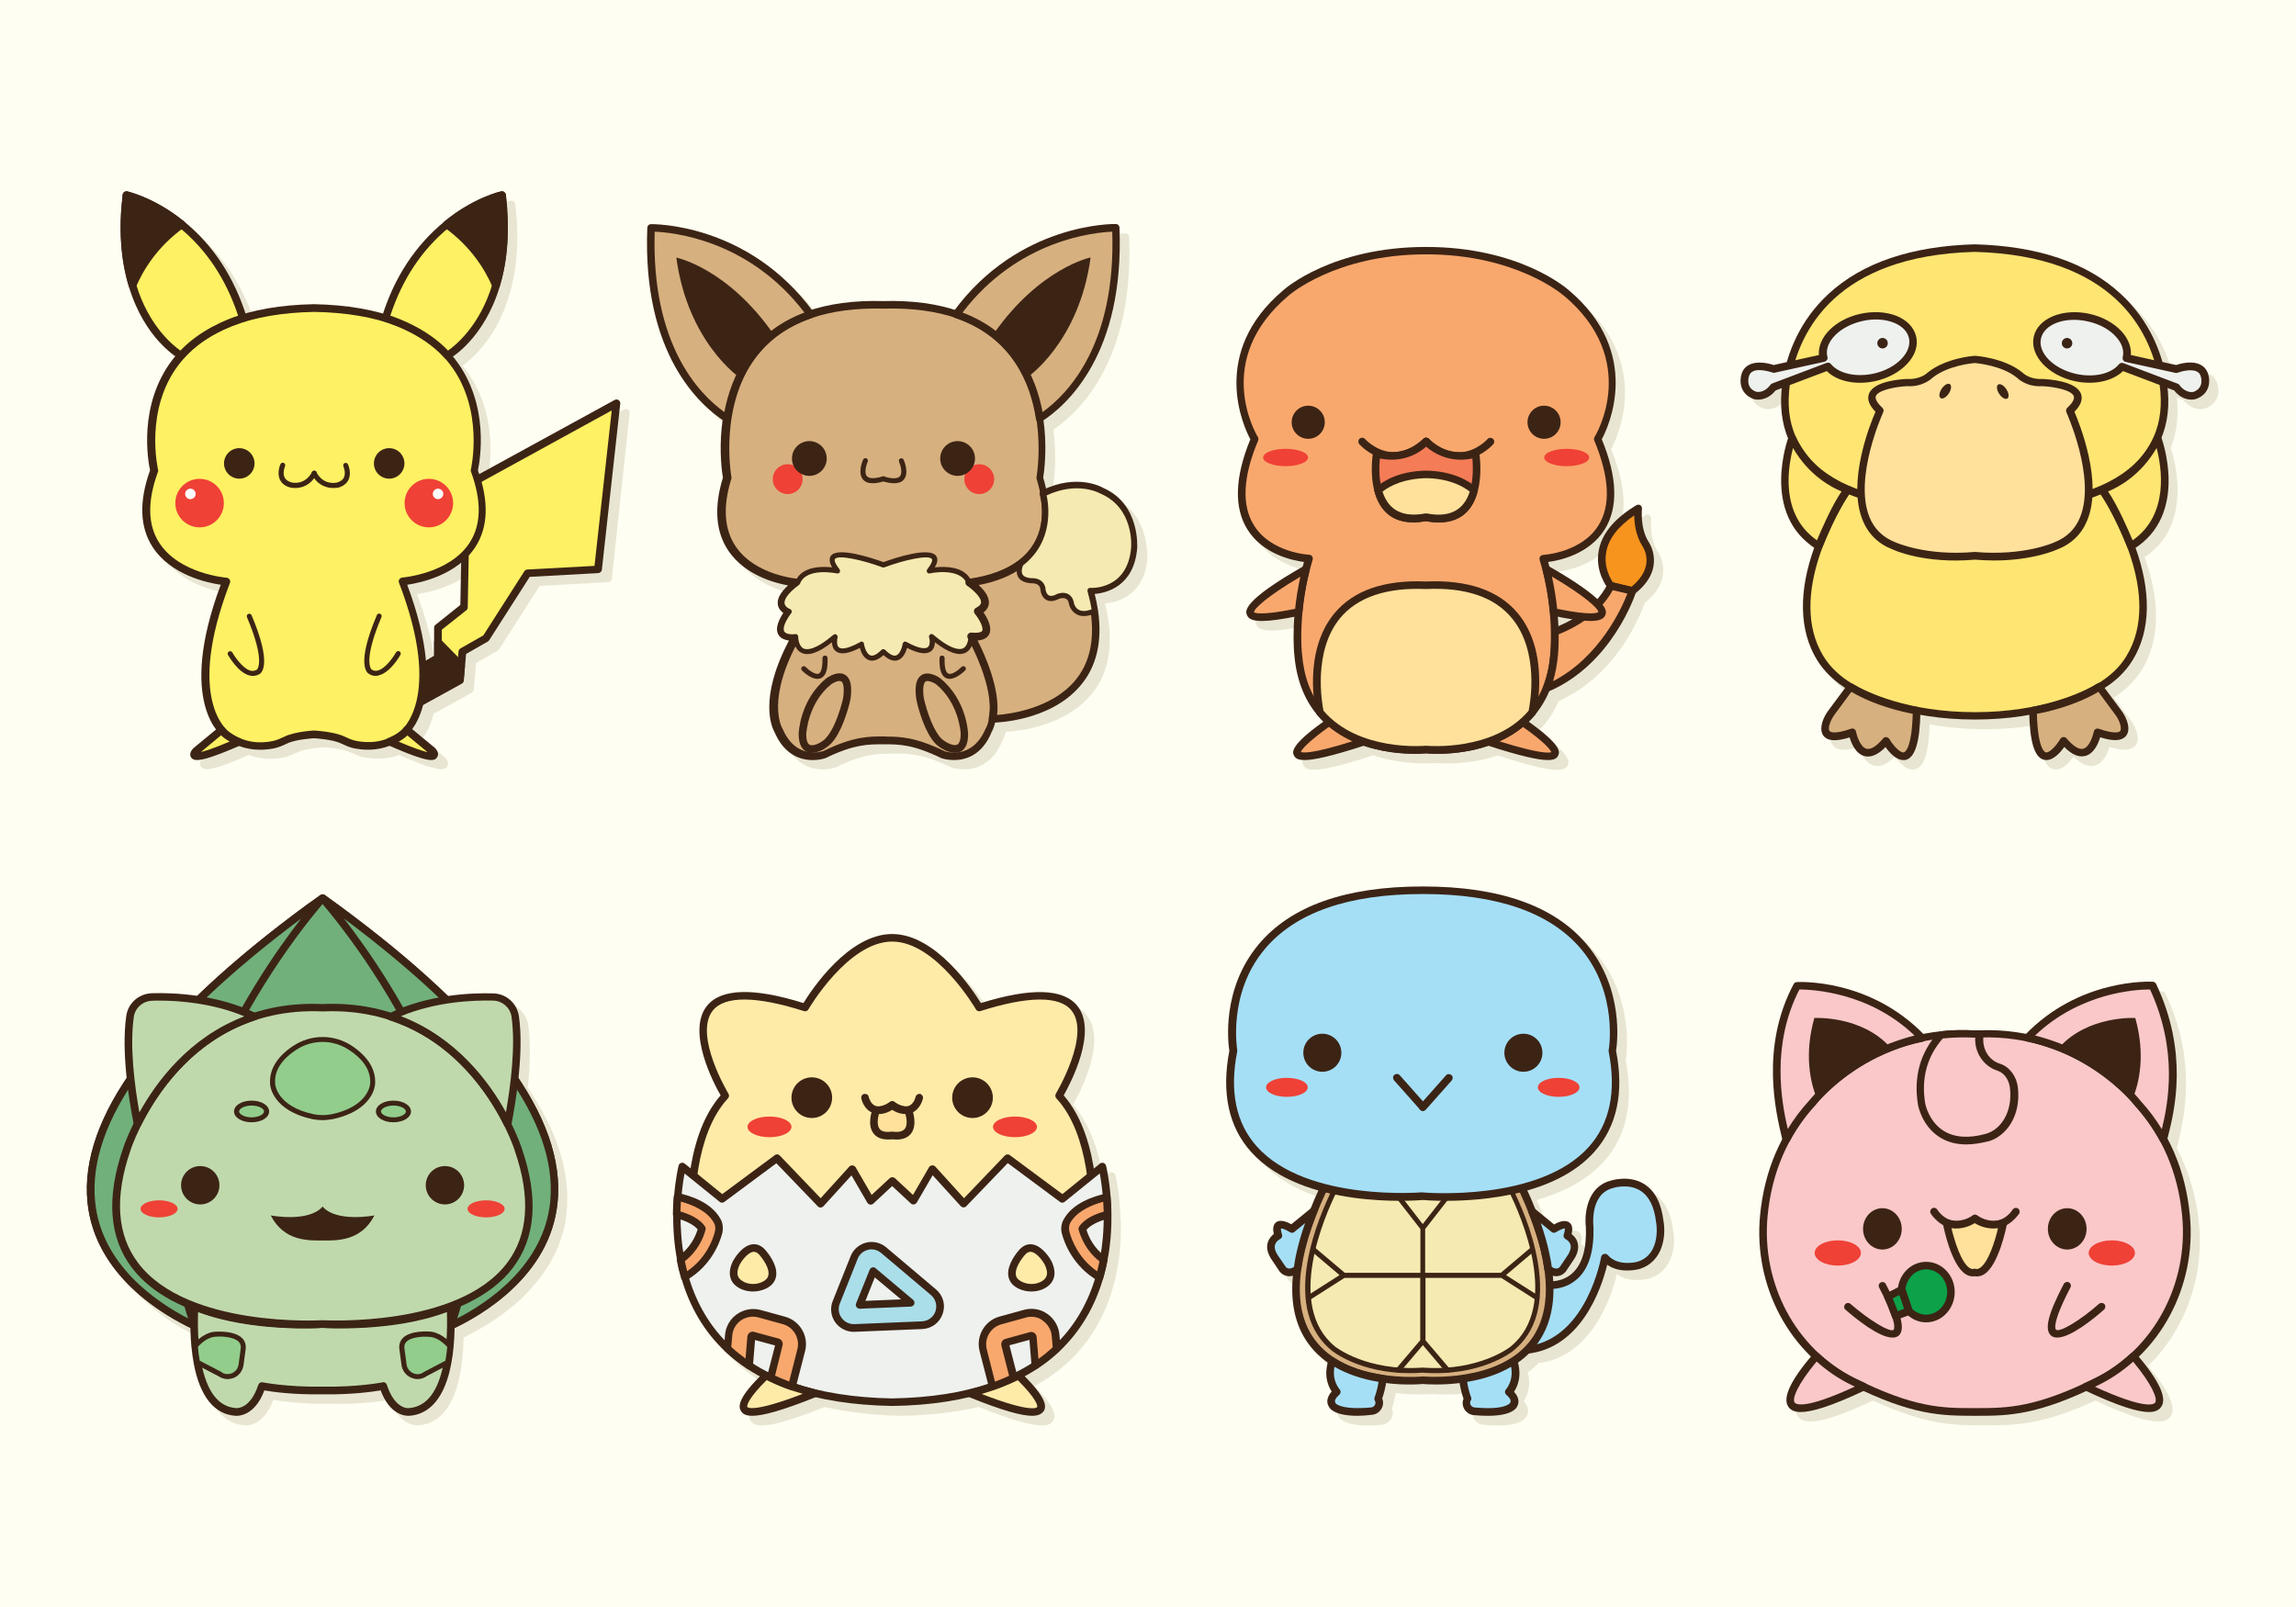<?xml version="1.0" encoding="utf-8"?>
<!-- Generator: Adobe Illustrator 21.0.0, SVG Export Plug-In . SVG Version: 6.00 Build 0)  -->
<svg version="1.1" id="Layer_1" xmlns="http://www.w3.org/2000/svg" xmlns:xlink="http://www.w3.org/1999/xlink" x="0px" y="0px"
	 width="1400px" height="980px" viewBox="0 0 1400 980" enable-background="new 0 0 1400 980" xml:space="preserve">
<g>
	<rect fill="#FFFEF2" width="1400" height="980"/>
	<g>
		<path fill="#E8E6D2" d="M766.4,328.8c9.5,15,27.4,18.8,34.4,19.7c-0.3,0.9-0.5,1.8-0.7,2.7c-37.2,21.4-35,27.3-34.1,29.6
			c0.8,2,2.7,3.7,9.2,3.7c4.3,0,10.5-0.7,19.8-2.6c-1,13.5-0.1,22.4,0,23c1.2,14.9,5.9,27.3,13.9,36.9c1.2,1.5,2.5,2.8,3.8,4.1
			c-20.9,14.8-18.9,18.9-18,20.7c0.7,1.5,2.1,2.8,6.4,2.8c5.5,0,16-2.1,36.2-8.8c18.1,6.2,35.6,4.9,38,4.7c0.2,0,0.5,0,0.9,0.1
			c1.2,0.1,3.2,0.2,5.9,0.2c0,0,0,0,0,0s0,0,0,0c7.2,0,19.1-0.8,31.2-4.9c20.3,6.6,30.7,8.8,36.2,8.8c4.3,0,5.7-1.3,6.4-2.8
			c0.9-1.8,2.9-5.8-18-20.7c1.3-1.3,2.6-2.7,3.8-4.1c3.6-4.3,6.5-9.1,8.7-14.4c36.2-15.9,50.5-54.1,52.5-59.8
			c19.2-15.3,8.1-31.2,8-31.2c-5.4-8.6-4.1-20.1-4.1-20.2c0.1-0.9-0.3-1.7-1-2.2c-0.7-0.5-1.7-0.5-2.4,0
			c-13.4,8.1-21.1,17.5-23,27.9c-1.8,10.3,2.6,18.4,4.7,21.4c-1.6,2.9-3.4,5.5-5.4,7.8c-4.7-4.4-13.4-10.7-29.3-19.8
			c-0.2-0.9-0.5-1.8-0.7-2.7c7-0.9,25-4.7,34.4-19.7c8.4-13.3,7.8-31.9-1.7-55.1c4-7.5,25.3-52.7-20.2-91
			c-1.6-1.4-30.4-26.3-86.9-26.3c-0.1,0-0.1,0-0.2,0c-56.9,0-85.7,25.3-86.8,26.3c-45.6,38.3-24.2,83.6-20.2,91
			C758.6,296.9,758,315.4,766.4,328.8z M956,387.6c-0.1-1.8-0.2-3.7-0.3-5.7c3.3,0.7,6.2,1.2,8.8,1.6
			C961.4,385.1,958.6,386.5,956,387.6z"/>
		<path fill="#E8E6D2" d="M382.9,249.8c-0.7-0.5-1.6-0.5-2.4-0.1l-82.4,45.2c-0.3-0.8-0.5-1.6-0.8-2.4c1.2-5.5,7.5-40-13.8-67.6
			c-0.5-0.6-1-1.3-1.5-1.9c5.8-4.1,20.5-16.5,28.4-42.5c5-16.3,6.3-35.2,3.8-56.1c-0.1-0.7-0.4-1.2-1-1.6c-0.5-0.4-1.2-0.5-1.8-0.4
			c-0.1,0-0.3,0.1-0.6,0.1c-0.6,0.2-1.7,0.5-3.1,0.9c-0.1,0-0.3,0.1-0.4,0.1c-6,2-17.9,6.9-30.6,17.2c-17.2,14-29.7,32.8-37.4,56
			c-12.2-3.5-26.3-5.4-42-5.7c-15.7,0.3-29.7,2.2-41.9,5.7c-7.6-23.2-20.2-42-37.4-56c-17.8-14.6-34-18.3-34.7-18.4
			c-0.6-0.1-1.3,0-1.8,0.4c-0.5,0.4-0.9,1-1,1.6c-0.2,1.3-0.3,2.6-0.4,3.9c-1.6,16.8-0.8,32.2,2.5,45.9c0.1,0.6,0.3,1.2,0.5,1.8
			c0.1,0.4,0.2,0.9,0.3,1.3c0.3,1,0.6,2.1,0.9,3.1c0,0,0,0,0,0c7.8,26,22.6,38.4,28.4,42.5c-0.5,0.6-1,1.2-1.5,1.9
			c-21.3,27.6-15,62.1-13.8,67.6c-6.8,18.9-6.3,34.6,1.5,46.7c11.1,17.2,33.4,21.9,41.6,23.1c-20.2,54.2-9.8,79-2.8,88.3l-13.8,11.5
			c-0.1,0.1-0.2,0.1-0.2,0.2c-1.4,1.5-2.4,3.7-1.1,5.5c0.6,0.8,1.4,1.5,3.5,1.5c3.5,0,10.5-2,25.6-8.7c8.5,3.2,16.6,2.5,21.3,1.5
			c3-0.6,5.7-1.9,8.1-3c5.3-2.6,16.5-3.2,16.3-3.2c0.1,0,11.2,0.6,16.6,3.2c2.3,1.1,5.1,2.4,8.1,3c2.2,0.4,5,0.8,8.3,0.8
			c3.9,0,8.4-0.6,13.1-2.3c15.1,6.7,22.1,8.7,25.6,8.7c2,0,2.9-0.7,3.5-1.5c1.3-1.8,0.3-4-1.1-5.5c-0.1-0.1-0.1-0.1-0.2-0.2
			l-13.8-11.5c2.4-3.2,5.1-8,6.9-15.1l23.3-12.9c0.7-0.4,1.1-1.1,1.2-1.8l1.4-16.3l13.3-7.6c0.3-0.2,0.6-0.4,0.8-0.8l24.7-38.6
			l41.8-2.3c1.1-0.1,2-0.9,2.2-2.1L383.9,252C384,251.1,383.6,250.3,382.9,249.8z M254.3,362.3c6.3-0.9,21.2-3.9,32.7-13.3
			l-0.5,25.7l-15.2,12.1c-0.5,0.4-0.9,1.1-0.9,1.8v8.6v8.6l-4.8,2.8C264.6,396.3,261.3,381.1,254.3,362.3z"/>
		<path fill="#E8E6D2" d="M678.5,303.3c-0.6-0.4-14.6-8.4-34.7,0.3c-0.5-2.1-1.1-4.3-1.7-6.6c0.5-3.1,2.6-17.6,0.2-35
			c15.9-10.7,49.2-42.3,46.2-117.5c0-1.2-1-2.2-2.2-2.2c-0.5,0-58.3-1.1-98.2,52.4c-12.5-4-27.1-5.8-43.5-5.4
			c-16.5-0.4-31.1,1.4-43.7,5.4c-39.9-53.5-97.7-52.4-98.2-52.4c-1.2,0-2.2,1-2.2,2.2c-3,75.2,30.3,106.8,46.2,117.5
			c-2.4,17.4-0.3,31.9,0.2,35c-5.5,18.2-4.3,33.2,3.5,44.8c9.8,14.4,27.3,19.3,36.2,20.9c-4.8,4.3-6.8,8.2-6.2,11.8
			c0.4,2.3,1.8,3.9,3.3,5c-3.9,5.9-4.8,10.3-2.9,13.4c1.4,2.3,4.1,3.2,6.4,3.4c-19,36-10.1,53.6-8.9,55.7c10,23.5,30.8,16.2,31.2,16
			c17.3-8.4,25.7-8.4,34.7-8.4h1.1c9,0,17.4,0,34.9,8.5c0.1,0,3.2,1.1,7.6,1.1c7,0,17.2-2.8,23.4-17.3c0.3-0.6,1.3-2.4,2.1-5.6
			c7.5-0.4,35.4-3.2,51.7-22.3c10-11.7,13.6-27.2,10.8-46.1c-0.5-3.3-1.2-6.6-2-9.9c7.1-0.6,24-4.5,25.9-27.8
			C699.3,339.4,701.2,313.1,678.5,303.3z"/>
		<path fill="#E8E6D2" d="M1340.9,746.9c-1.6-17.2-6.2-32.8-13.6-46.8l0.5-1.8c3.7-15.1,12.5-50.4-7.4-92.4c-0.4-0.8-1.1-1.3-2-1.3
			c-1.8-0.1-44.1-2.1-77.2,31.6c-8.7-1.7-18.2-2.6-28.4-2.2c-1,0-2.1,0-2.8,0.1c-5.8-0.3-11.5-0.3-17,0.2c-1.4,0.1-2.7,0.2-4.1,0.4
			c0,0,0,0,0,0c-3.6,0.4-7.1,0.9-10.4,1.6c-33-33.6-75.3-31.7-77.1-31.6c-0.8,0-1.5,0.5-1.9,1.2c-20.5,38.5-10.8,78.6-7.2,93.6
			l0.2,0.7c-7.4,14-12,29.6-13.6,46.8c-3.1,32.7,8.9,64.5,31.1,86c-12.9,15.4-17.5,25.8-13.6,30.9c1.2,1.6,3.2,3,7.4,3
			c6.3,0,17.5-3,38.3-12.8c32.6,15.1,49.3,15.1,66.9,15.1h1.7c0.3,0,0.6,0,0.9,0c17.3,0,34-0.3,66.1-15.1
			c20.8,9.8,32,12.8,38.3,12.8c4.2,0,6.2-1.4,7.4-3c3.9-5.1-0.7-15.5-13.6-30.9C1332,811.4,1344,779.7,1340.9,746.9z"/>
		<path fill="#E8E6D2" d="M321.8,663.2c1.4-12.7,1.9-26.5,0.3-38c-1.1-7.8-7.7-13.5-15.6-13.8c-6.7-0.2-16.7,0-27.8,1.6
			c-18.5-17.9-40.9-36.5-67-55.7c0,0,0,0,0,0l-7.9-5.7c0,0-0.1-0.1-0.1-0.1c-0.1,0-0.1-0.1-0.2-0.1c-0.1,0-0.1-0.1-0.2-0.1
			c0,0-0.1,0-0.1,0c0,0,0,0,0,0c0,0,0,0-0.1,0c-0.1,0-0.1,0-0.2,0c-0.1,0-0.1,0-0.2,0c-0.1,0-0.1,0-0.2,0c0,0-0.1,0-0.1,0
			c-0.1,0-0.1,0-0.2,0c-0.1,0-0.1,0-0.2,0c-0.1,0-0.1,0-0.2,0c0,0,0,0-0.1,0c0,0,0,0,0,0c0,0-0.1,0-0.1,0c-0.1,0-0.1,0-0.2,0.1
			c-0.1,0-0.1,0.1-0.2,0.1c0,0-0.1,0-0.1,0.1l-8,5.7c-26.1,19.2-48.5,37.8-67,55.7c-11.2-1.6-21.1-1.8-27.8-1.6
			c-7.9,0.2-14.4,6-15.6,13.8c-1.7,11.5-1.1,25.3,0.3,38c-18.2,27.1-26.2,52.4-23.9,75.7c0.1,1.4,0.3,2.8,0.5,4.1
			c0.1,0.5,0.2,0.9,0.2,1.4c0.2,0.9,0.3,1.8,0.5,2.7c0.1,0.5,0.2,1,0.4,1.5c0.2,0.8,0.4,1.6,0.6,2.3c0.1,0.5,0.3,1.1,0.5,1.6
			c0.2,0.7,0.4,1.5,0.6,2.2c0.2,0.5,0.4,1,0.5,1.6c0.2,0.7,0.5,1.4,0.7,2.1c0.2,0.5,0.4,1,0.6,1.5c0.3,0.7,0.5,1.4,0.8,2
			c0.2,0.5,0.5,1,0.7,1.5c0.3,0.6,0.6,1.3,0.9,1.9c0.2,0.5,0.5,1,0.7,1.4c0.3,0.6,0.7,1.3,1,1.9c0.3,0.5,0.5,0.9,0.8,1.4
			c0.4,0.6,0.7,1.2,1.1,1.8c0.3,0.4,0.6,0.9,0.8,1.3c0.4,0.6,0.8,1.2,1.1,1.8c0.3,0.4,0.6,0.8,0.9,1.3c0.4,0.6,0.8,1.2,1.2,1.7
			c0.3,0.4,0.6,0.8,0.9,1.2c0.4,0.6,0.8,1.1,1.3,1.7c0.3,0.4,0.6,0.8,0.9,1.1c0.4,0.5,0.9,1.1,1.3,1.6c0.3,0.4,0.6,0.7,1,1.1
			c0.5,0.5,0.9,1.1,1.4,1.6c0.3,0.3,0.6,0.7,1,1c0.5,0.5,1,1,1.4,1.5c0.3,0.3,0.7,0.6,1,1c0.5,0.5,1,1,1.5,1.5
			c0.3,0.3,0.7,0.6,1,0.9c0.5,0.5,1,0.9,1.5,1.4c0.3,0.3,0.7,0.6,1,0.9c0.5,0.5,1,0.9,1.5,1.4c0.3,0.3,0.6,0.5,1,0.8
			c0.5,0.4,1.1,0.9,1.6,1.3c0.3,0.3,0.6,0.5,1,0.8c0.5,0.4,1.1,0.8,1.6,1.3c0.3,0.2,0.6,0.5,0.9,0.7c0.5,0.4,1.1,0.8,1.6,1.2
			c0.3,0.2,0.6,0.4,0.9,0.7c0.5,0.4,1.1,0.8,1.6,1.2c0.3,0.2,0.6,0.4,0.9,0.6c0.5,0.4,1.1,0.7,1.6,1.1c0.3,0.2,0.6,0.4,0.9,0.6
			c0.5,0.4,1.1,0.7,1.6,1c0.3,0.2,0.6,0.3,0.8,0.5c0.5,0.3,1.1,0.7,1.6,1c0.3,0.2,0.5,0.3,0.8,0.5c0.5,0.3,1,0.6,1.6,0.9
			c0.3,0.1,0.5,0.3,0.8,0.4c0.5,0.3,1,0.6,1.5,0.9c0.2,0.1,0.5,0.3,0.7,0.4c0.5,0.3,1,0.6,1.5,0.8c0.2,0.1,0.4,0.2,0.6,0.3
			c0.5,0.3,1,0.5,1.5,0.8c0.2,0.1,0.4,0.2,0.6,0.3c0.5,0.2,1,0.5,1.4,0.7c0.2,0.1,0.4,0.2,0.5,0.3c0.5,0.2,0.9,0.5,1.4,0.7
			c0.1,0,0.1,0.1,0.2,0.1c0.1,3.4,0.2,7.2,0.6,11.2c0.3,3.6,0.8,7.1,1.4,10.2c3.7,20.2,12.6,31.2,25.5,32.1
			c0.5,0.1,11.4,1.3,17.6-15.5c4.8,0.8,17.7,2.7,35.4,2.4c17.8,0.3,30.7-1.5,35.5-2.4c5.4,14.4,14.2,15.5,16.8,15.5
			c0.4,0,0.7,0,0.7,0c13.1-0.8,21.9-11.9,25.6-32.1c0.6-3.1,1-6.5,1.4-10.2c0.4-4,0.5-7.8,0.6-11.2c0.1,0,0.2-0.1,0.2-0.1
			c0.4-0.2,0.8-0.4,1.1-0.6c0.2-0.1,0.5-0.2,0.7-0.4c0.4-0.2,0.8-0.4,1.2-0.6c0.3-0.1,0.5-0.3,0.8-0.4c0.4-0.2,0.9-0.5,1.3-0.7
			c0.3-0.1,0.5-0.3,0.8-0.4c0.4-0.2,0.9-0.5,1.3-0.7c0.3-0.2,0.6-0.3,0.9-0.5c0.5-0.3,0.9-0.5,1.4-0.8c0.3-0.2,0.6-0.3,0.9-0.5
			c0.5-0.3,0.9-0.6,1.4-0.8c0.3-0.2,0.6-0.4,0.9-0.6c0.5-0.3,1-0.6,1.5-0.9c0.3-0.2,0.6-0.4,1-0.6c0.5-0.3,1-0.6,1.5-1
			c0.3-0.2,0.7-0.4,1-0.6c0.5-0.3,1-0.7,1.5-1c0.3-0.2,0.7-0.5,1-0.7c0.5-0.3,1-0.7,1.5-1.1c0.3-0.2,0.7-0.5,1-0.7
			c0.5-0.4,1-0.7,1.5-1.1c0.3-0.3,0.7-0.5,1-0.8c0.5-0.4,1-0.8,1.5-1.2c0.4-0.3,0.7-0.5,1.1-0.8c0.5-0.4,1-0.8,1.5-1.2
			c0.4-0.3,0.7-0.6,1.1-0.9c0.5-0.4,1-0.9,1.5-1.3c0.4-0.3,0.7-0.6,1.1-0.9c0.5-0.4,1-0.9,1.4-1.3c0.4-0.3,0.7-0.7,1.1-1
			c0.5-0.5,1-0.9,1.4-1.4c0.3-0.3,0.7-0.7,1-1c0.5-0.5,0.9-1,1.4-1.5c0.3-0.4,0.7-0.7,1-1.1c0.5-0.5,0.9-1,1.3-1.5
			c0.3-0.4,0.7-0.8,1-1.1c0.4-0.5,0.9-1,1.3-1.6c0.3-0.4,0.7-0.8,1-1.2c0.4-0.5,0.8-1.1,1.3-1.6c0.3-0.4,0.6-0.8,0.9-1.2
			c0.4-0.6,0.8-1.1,1.2-1.7c0.3-0.4,0.6-0.9,0.9-1.3c0.4-0.6,0.8-1.2,1.1-1.7c0.3-0.4,0.6-0.9,0.9-1.3c0.4-0.6,0.7-1.2,1.1-1.8
			c0.3-0.5,0.5-0.9,0.8-1.4c0.3-0.6,0.7-1.2,1-1.9c0.3-0.5,0.5-1,0.8-1.4c0.3-0.6,0.6-1.3,0.9-1.9c0.2-0.5,0.5-1,0.7-1.5
			c0.3-0.7,0.6-1.4,0.8-2c0.2-0.5,0.4-1,0.6-1.5c0.3-0.7,0.5-1.4,0.8-2.1c0.2-0.5,0.4-1,0.5-1.5c0.2-0.7,0.4-1.5,0.7-2.2
			c0.2-0.5,0.3-1,0.5-1.6c0.2-0.8,0.4-1.6,0.6-2.4c0.1-0.5,0.2-1,0.4-1.5c0.2-0.9,0.3-1.8,0.5-2.7c0.1-0.4,0.2-0.9,0.2-1.3
			c0.2-1.4,0.4-2.7,0.5-4.1c0.2-2.4,0.4-4.8,0.4-7.3c0-1.6,0-3.3-0.1-4.9C345,706.8,336.9,685.6,321.8,663.2z"/>
		<path fill="#E8E6D2" d="M682.9,735.6c-0.9-11.4-2.7-18.7-2.8-19c-0.2-0.8-0.8-1.4-1.5-1.6c-0.7-0.3-1.6-0.1-2.2,0.4l-3.7,3
			c-2.5-15.3-7.7-32.4-18.4-44.7c4.2-7.3,20.8-38.8,8.4-54.5c-8.5-10.7-28.3-11.3-58.9-1.8c-4.9-8-27.4-42.1-54.1-42.1
			c-26.7,0-49.2,34.2-54.1,42.1c-30.6-9.5-50.4-8.9-58.9,1.8c-12.4,15.7,4.3,47.2,8.4,54.5c-10.7,12.2-15.9,29.4-18.4,44.7l-3.7-3
			c-0.6-0.5-1.4-0.6-2.2-0.4c-0.7,0.3-1.3,0.9-1.5,1.6c-0.1,0.3-1.9,7.6-2.8,19c0,0.4-0.1,0.8-0.1,1.3c0,0.2,0,0.3,0,0.5
			c0,0.3,0,0.5-0.1,0.8c0,0.2,0,0.4,0,0.6c0,0.2,0,0.4,0,0.6c0,0.3,0,0.6,0,0.8c0,0.1,0,0.2,0,0.4c0,0.4,0,0.7-0.1,1.1
			c0,0.1,0,0.2,0,0.3c0,0.4,0,0.8,0,1.2c0,0.1,0,0.2,0,0.3c0,0.4,0,0.8,0,1.2c0,0.1,0,0.2,0,0.3c0,0.5,0,1,0,1.5c0,0,0,0,0,0
			c0,0,0,0,0,0c-0.1,9.8,0.7,19.1,2.4,27.9c0,0,0,0,0,0c0.7,3.5,1.5,7.2,2.6,11c5.1,17.7,14.1,32.7,26.6,44.6c0,0,0,0,0,0
			c2.2,2,4.5,4,6.9,5.9c2.1,1.7,4.3,3.2,6.6,4.8c2.5,1.7,5.1,3.2,7.8,4.6c-13.6,13.7-13.1,18.7-11.4,21.2c1,1.5,2.8,2.8,6.8,2.8
			c6.1,0,17.2-2.8,38.4-11.3c14.1,3.3,29.8,5.1,47,5.4c17.2-0.3,32.9-2.1,47-5.4c21.2,8.6,32.3,11.3,38.4,11.3
			c4.1,0,5.8-1.2,6.8-2.8c1.7-2.6,2.2-7.5-11.4-21.2c2.6-1.4,5.2-3,7.8-4.6c4.8-3.2,9.3-6.8,13.4-10.6c0,0,0,0,0,0
			c12.6-11.9,21.5-26.9,26.6-44.6c1.1-3.8,2-7.5,2.6-10.9c1.7-8.8,2.5-18.2,2.4-27.9C683.3,742.1,683.1,738.2,682.9,735.6
			C682.9,735.6,682.9,735.6,682.9,735.6z"/>
		<path fill="#E8E6D2" d="M1008.4,727.9c-9.4-5.9-20.5-2.1-20.8-2c-14.2,3.8-15.9,20.3-14.8,28.3c0.4,13.1-2.3,22.6-8.2,28
			c-4.2,3.8-9,4.7-11.8,4.9c-0.1-1.1-0.2-2.2-0.3-3.3c0.7,0.2,1.4,0.3,2.1,0.3c0.4,0,0.7,0,1.1-0.1c3.1-0.4,4.8-2.7,5-3l5.2-7.8
			c2.1-3.5,2.7-6.8,1.8-9.8c-0.8-2.4-2.4-4-3.6-5c0.5-2.2,0.8-5.4-1.4-7.1c-2.6-2-6.8-0.2-9.3,1.2l-11.6-9.6
			c-1.4-3.6-3-7.3-4.8-11.1c15.3-4.4,30.3-11.6,41-23.5c13.8-15.3,18.2-36.1,13.3-61.7c0.7-4.4,5-37.5-17.8-64.8
			c-19.6-23.5-53.2-35.4-99.9-35.4c-0.1,0-0.3,0-0.4,0c-46.7,0-80.3,11.9-99.9,35.4c-22.8,27.3-18.5,60.4-17.8,64.8
			c-5,25.6-0.5,46.3,13.3,61.7c10.7,11.9,25.7,19.1,41,23.5c-1.7,3.8-3.3,7.5-4.8,11.1l-11.6,9.6c-2.4-1.4-6.6-3.1-9.3-1.2
			c-2.3,1.7-1.9,4.9-1.4,7.1c-1.3,1-2.9,2.6-3.6,5c-0.9,3-0.3,6.3,1.8,9.9l5.2,7.8c0.2,0.3,1.9,2.5,5,3c0.4,0,0.7,0.1,1.1,0.1
			c0.7,0,1.4-0.1,2.1-0.3c-1.6,16.6,1.4,30.3,9,41c3.4,4.9,7.6,8.8,12.2,12c-0.9,3.3-2.1,10.6,2.4,17.6c-2.1,2.2-3.8,5.7-1.8,9.1
			c0.8,1.8,4.1,5.7,17.7,5.7c2.5,0,5.4-0.1,8.6-0.4c2.6-0.2,4.8-1.8,6-4c1-1.9,1.1-4.1,0.3-6c0.6-1.6,1.7-5.1,2.3-9.4
			c11.6,1.4,20.8,0.7,22.5,0.6c0.9,0.1,3.8,0.3,8,0.3c3.9,0,8.9-0.2,14.5-0.9c0.7,4.3,1.8,7.8,2.3,9.4c-0.8,1.9-0.7,4.1,0.3,6
			c1.2,2.3,3.4,3.8,6,4c3.3,0.3,6.1,0.4,8.6,0.4c13.6,0,16.9-4,17.7-5.7c2-3.4,0.2-6.8-1.8-9.1c4.6-7,3.4-14.3,2.4-17.6
			c2.3-1.6,4.6-3.5,6.7-5.6c32.9-4.2,44.7-41.6,47.7-54.2c8.2,5.8,19.4,2.7,19.9,2.5c14.9-4.7,16-21.3,14.4-29.3
			C1018.9,739.5,1014.9,731.9,1008.4,727.9z"/>
		<path fill="#E8E6D2" d="M1352.1,234.1c-0.8-2.7-2.4-4.7-4.8-5.9c-5.2-2.6-12.5-0.6-14.8,0.2l-8-1.8c-3.6-12.7-10.9-28.2-25.5-41.7
			c-20.6-19-50.5-29.1-89.1-30.2c-38.5,1-68.4,11.2-89,30.2c-14.6,13.4-21.9,29-25.5,41.7l-8,1.8c-2.3-0.8-9.6-2.9-14.8-0.2
			c-2.4,1.2-4,3.2-4.8,5.8c-1.2,3.8-1.3,11.8,7.3,15.1c0.1,0,1.2,0.4,2.8,0.4c2.7,0,6.9-0.9,10.6-5.6l3.8-1.4
			c-1.1,10.1-0.2,19.3,2.7,27.6c0.4,1,0.7,2,1.1,3c-2.2,6.5-14.2,46.7,15.9,66.7c-9.7,27.1-9.2,50.8,1.6,68.5
			c4,6.6,9.9,12.5,17.1,17.1l-10,13.5c-1.6,2.1-2.7,4.2-3.5,6.3c-2,5.5-0.6,8.4,0.9,9.9c2.7,2.7,7.6,2.9,15.4,0.4
			c1.1,3.7,3.7,10,9.1,11.4c3.9,1,8.2-0.8,12.8-5.5c2.3,3.2,6.4,7.9,10.8,7.9c0.5,0,1-0.1,1.6-0.2c5.5-1.4,8.3-10.2,8.8-27.3
			c9.7,1.7,20.8,2.9,33.3,2.9c12.5,0,23.6-1.1,33.3-2.9c0.5,17.2,3.4,25.9,8.8,27.3c0.5,0.1,1,0.2,1.6,0.2c4.4,0,8.5-4.7,10.8-7.9
			c4.6,4.7,8.9,6.5,12.8,5.5c5.4-1.4,8-7.8,9.1-11.4c7.8,2.4,12.7,2.3,15.4-0.4c1.5-1.5,2.8-4.4,0.8-9.9c-0.8-2.1-1.9-4.2-3.5-6.3
			l-10-13.5c7.2-4.6,13.1-10.5,17.1-17.1c10.8-17.7,11.4-41.4,1.6-68.5c30.1-20,18.1-60.2,15.9-66.7c0.4-1,0.8-2,1.1-3
			c2.8-8.2,3.7-17.5,2.7-27.6l3.8,1.4c3.7,4.7,7.9,5.6,10.6,5.6c1.7,0,2.8-0.3,2.9-0.4C1353.5,245.8,1353.4,237.8,1352.1,234.1z"/>
	</g>
	<g>
		<g>
			<g>
				<path fill="#F9A86D" d="M955,178.7c0,0-28.7-25.8-85.4-25.8c-56.7,0-85.4,25.8-85.4,25.8c-48.6,40.9-19.2,89.1-19.2,89.1
					c-29.5,70,33.1,72.9,33.1,72.9c-9.6,31.7-6.6,58.2-6.6,58.2c1.2,15.6,6.3,27.1,13.4,35.6c22.4,26.9,64.7,22.6,64.7,22.6
					s42.3,4.3,64.7-22.6c7.1-8.4,12.1-19.9,13.4-35.6c0,0,2.9-26.5-6.6-58.2c0,0,62.6-2.9,33.1-72.9
					C974.2,267.8,1003.6,219.6,955,178.7z"/>
				<path fill="#3C2415" d="M876.4,459.7c-3.6,0-6-0.2-6.8-0.3c-3.8,0.4-44.2,3.3-66.5-23.5c-8-9.6-12.7-22-13.9-36.9
					c-0.1-1-2.7-25.8,5.9-56.3c-7-0.9-25-4.7-34.4-19.7c-8.4-13.3-7.8-31.9,1.7-55.1c-4-7.5-25.3-52.7,20.2-91
					c1.1-1,30-26.3,86.8-26.3c0.1,0,0.1,0,0.2,0c56.5,0,85.3,24.9,86.9,26.3c45.5,38.3,24.2,83.6,20.2,91
					c9.6,23.2,10.1,41.8,1.7,55.1c-9.5,15-27.4,18.8-34.4,19.7c8.7,30.5,6,55.3,5.9,56.4c-1.2,14.8-5.9,27.2-13.9,36.8
					C918.5,457,889.7,459.7,876.4,459.7z M869.6,454.8c0.1,0,0.2,0,0.2,0c0.4,0,41.3,3.8,62.7-21.8c7.4-8.9,11.7-20.4,12.8-34.3
					c0-0.3,2.8-26.5-6.5-57.3c-0.2-0.7-0.1-1.4,0.3-2c0.4-0.6,1.1-0.9,1.8-1c0.2,0,23.3-1.3,33.7-17.9c7.7-12.2,6.8-29.6-2.5-51.9
					c-0.3-0.7-0.2-1.5,0.2-2.1c1.2-1.9,27.8-47.1-18.7-86.2c0,0,0,0-0.1,0c-0.3-0.3-28.8-25.2-83.8-25.2c-0.1,0-0.1,0-0.2,0
					c-55.1,0-83.5,24.9-83.8,25.2c-46.5,39.1-19.9,84.3-18.7,86.2c0.4,0.6,0.4,1.4,0.2,2.1c-9.4,22.2-10.2,39.7-2.5,51.9
					c10.4,16.6,33.4,17.8,33.6,17.8c0.7,0,1.4,0.4,1.8,1c0.4,0.6,0.5,1.3,0.3,2c-9.3,30.9-6.6,57-6.5,57.3
					c1.1,14,5.4,25.5,12.8,34.3c21.4,25.6,62.3,21.9,62.7,21.8C869.4,454.8,869.5,454.8,869.6,454.8z"/>
			</g>
			<g>
				<path fill="#F9A86D" d="M810.6,440.3c-12.7,8.8-46.6,34.2,21.1,12C824.4,449.7,817,445.9,810.6,440.3z"/>
				<path fill="#3C2415" d="M795.4,463.5c-4.3,0-5.7-1.3-6.4-2.8c-0.9-1.8-3.1-6.1,20.4-22.3c0.9-0.6,2-0.5,2.8,0.2
					c5.6,4.9,12.4,8.8,20.3,11.5c0.9,0.3,1.6,1.2,1.5,2.2c0,1-0.6,1.9-1.6,2.2C811.6,461.3,801,463.5,795.4,463.5z M793.2,458.6
					c1.3,0.5,7,1.2,31.6-6.6c-5.3-2.4-10.1-5.4-14.4-8.8C797.8,452.2,793.7,457,793.2,458.6z"/>
			</g>
			<g>
				<path fill="#F9A86D" d="M796.4,346.9c-14,8-66.5,39.4-4.6,26.3C792.5,365.5,793.9,356.6,796.4,346.9z"/>
				<path fill="#3C2415" d="M769.5,378.7c-6.5,0-8.4-1.7-9.2-3.7c-0.9-2.3-3.1-8.3,35-30c0.8-0.5,1.8-0.4,2.5,0.2
					c0.7,0.6,1.1,1.5,0.8,2.4c-2.2,8.4-3.7,17.1-4.5,25.9c-0.1,1-0.8,1.8-1.8,2C781.4,377.8,774.2,378.7,769.5,378.7z M792.9,351.7
					c-20.8,12.3-28.4,19.7-28.3,21.7c0.2,0.1,3,2.4,25.1-2.1C790.4,364.7,791.5,358.1,792.9,351.7z"/>
			</g>
			<path fill="#3C2415" d="M849.9,280.4c-0.5,0-0.9,0-1.4,0c-11.7-0.6-19.4-9.2-19.7-9.6c-0.8-1-0.7-2.4,0.2-3.3
				c1-0.8,2.4-0.8,3.3,0.2c0.1,0.1,6.8,7.5,16.5,8c6.5,0.4,12.9-2.4,19.2-8.2c0.9-0.9,2.4-0.8,3.3,0.1s0.8,2.4-0.1,3.3
				C864.3,277.2,857.2,280.4,849.9,280.4z"/>
			<circle fill="#3C2415" cx="797.7" cy="257.5" r="10.1"/>
			<ellipse fill="#EF4136" cx="783.9" cy="279" rx="13.7" ry="5.3"/>
			<g>
				<path fill="#F9A86D" d="M928.5,440.3c12.7,8.8,46.6,34.2-21.1,12C914.8,449.7,922.1,445.9,928.5,440.3z"/>
				<path fill="#3C2415" d="M943.8,463.5c-5.6,0-16.2-2.2-37.1-9c-0.9-0.3-1.6-1.2-1.6-2.2c0-1,0.6-1.9,1.5-2.2
					c7.9-2.7,14.7-6.6,20.3-11.5c0.8-0.7,2-0.8,2.8-0.2c23.4,16.2,21.3,20.5,20.4,22.3C949.5,462.2,948.2,463.5,943.8,463.5z
					 M914.3,452.1c24.6,7.7,30.4,7.1,31.6,6.6c-0.5-1.6-4.6-6.5-17.3-15.4C924.5,446.7,919.6,449.7,914.3,452.1z"/>
			</g>
			<g>
				<path fill="#FFE19B" d="M869.6,356.9c-83.9-3.6-64.7,77.5-64.7,77.5c22.4,26.9,64.7,22.6,64.7,22.6s42.3,4.3,64.7-22.6
					C934.3,434.5,953.5,353.3,869.6,356.9z"/>
				<path fill="#3C2415" d="M876.4,459.7c-3.6,0-6-0.2-6.8-0.3c-3.8,0.4-44.2,3.3-66.5-23.5c-0.2-0.3-0.4-0.6-0.5-0.9
					c-0.4-1.5-8.5-37.3,11-60.9c11.6-14,30.4-20.6,56-19.5c25.5-1.1,44.4,5.5,56,19.5c19.5,23.6,11.3,59.4,11,60.9
					c-0.1,0.3-0.2,0.7-0.5,0.9C918.5,457,889.7,459.7,876.4,459.7z M807,433.4c21.5,25.2,61.9,21.4,62.3,21.4c0.2,0,0.3,0,0.5,0
					c0.4,0,40.9,3.8,62.3-21.4c0.9-4.4,6.7-36-10.2-56.4c-10.6-12.9-28.2-18.9-52.3-17.8c-0.1,0-0.1,0-0.2,0
					c-24.1-1-41.7,5-52.3,17.8C800.4,397.4,806.1,429,807,433.4z"/>
			</g>
			<path fill="#3C2415" d="M889.3,280.4c-7.3,0-14.5-3.2-21.3-9.4c-0.9-0.9-1-2.3-0.1-3.3c0.9-0.9,2.3-1,3.3-0.1
				c6.3,5.8,12.8,8.6,19.3,8.2c9.8-0.5,16.4-7.9,16.5-8c0.8-1,2.3-1.1,3.3-0.2c1,0.8,1.1,2.3,0.2,3.3c-0.3,0.4-8,9-19.7,9.6
				C890.2,280.4,889.7,280.4,889.3,280.4z"/>
			<g>
				<path fill="#F47C57" d="M899.8,276.9c-18.9,5.3-30.2-7.6-30.2-7.6s-11.3,12.9-30.2,7.6c0,0-1.9,11.6,0.9,22.2
					c2.8,10.5,10.4,20,29.3,16.4c18.9,3.7,26.5-5.8,29.3-16.4C901.7,288.5,899.8,276.9,899.8,276.9z"/>
				<path fill="#3C2415" d="M877.4,318.6c-2.4,0-5-0.2-7.8-0.8c-21,3.9-28.7-7.7-31.5-18.1c-3-11-1-22.7-1-23.2
					c0.1-0.6,0.5-1.2,1-1.6c0.6-0.3,1.2-0.4,1.9-0.3c17.3,4.8,27.7-6.8,27.8-6.9c0.9-1,2.6-1,3.5,0c0.4,0.5,10.6,11.7,27.8,6.9
					c0.6-0.2,1.3-0.1,1.9,0.3c0.6,0.4,0.9,0.9,1,1.6c0.1,0.5,2,12.2-1,23.2C898.7,308.7,892.6,318.6,877.4,318.6z M869.6,313.1
					c0.1,0,0.3,0,0.4,0c14.3,2.8,23.2-2.2,26.6-14.7c1.9-7.1,1.5-14.9,1.2-18.8c-14.5,3-24.4-3.9-28.2-7.2
					c-3.8,3.4-13.7,10.2-28.2,7.2c-0.4,3.9-0.8,11.6,1.2,18.8c3.4,12.5,12.3,17.5,26.6,14.7C869.3,313.1,869.4,313.1,869.6,313.1z"
					/>
			</g>
			<g>
				<path fill="#FFE19B" d="M869.6,289.4c-15.4,0.3-24.6,5.7-29.3,9.7c2.8,10.5,10.4,20,29.3,16.4c18.9,3.7,26.5-5.8,29.3-16.4
					C894.2,295.1,885,289.7,869.6,289.4z"/>
				<path fill="#3C2415" d="M877.4,318.6c-2.4,0-5-0.2-7.8-0.8c-21,3.9-28.7-7.7-31.5-18.1c-0.2-0.9,0.1-1.8,0.7-2.4
					c5.3-4.5,14.9-10,30.7-10.3c0,0,0.1,0,0.1,0c15.8,0.3,25.5,5.8,30.7,10.3c0.7,0.6,1,1.5,0.7,2.4
					C898.7,308.7,892.6,318.6,877.4,318.6z M869.6,313.1c0.1,0,0.3,0,0.4,0c13.7,2.7,22.5-1.8,26.2-13.3c-4.9-3.8-13.3-8-26.6-8.2
					c-13.3,0.3-21.7,4.4-26.6,8.2c3.7,11.5,12.5,15.9,26.2,13.3C869.3,313.1,869.4,313.1,869.6,313.1z"/>
			</g>
			<circle fill="#3C2415" cx="941.5" cy="257.5" r="10.1"/>
			<ellipse fill="#EF4136" cx="955.3" cy="279" rx="13.7" ry="5.3"/>
			<g>
				<path fill="#F7941D" d="M982.2,357.3c0,0-20.2-25,16.8-47.2c0,0-1.5,12.4,4.4,21.7c0,0,10.4,14.4-8.1,28.6L982.2,357.3z"/>
				<path fill="#3C2415" d="M995.3,362.7c-0.2,0-0.4,0-0.5-0.1l-13.1-3.1c-0.5-0.1-0.9-0.4-1.3-0.8c-0.3-0.4-7.9-9.9-5.6-22.7
					c1.8-10.5,9.6-19.9,23-27.9c0.8-0.5,1.7-0.4,2.4,0c0.7,0.5,1.1,1.3,1,2.2c0,0.1-1.3,11.7,4.1,20.2c0,0,11.4,16.3-8.6,31.7
					C996.3,362.5,995.8,362.7,995.3,362.7z M983.5,355.2l11.2,2.7c15.4-12.5,7.1-24.3,6.8-24.8c-4.1-6.5-5-14-5-18.8
					c-9.9,6.8-15.7,14.3-17.1,22.4C977.7,345.9,982.1,353.1,983.5,355.2z"/>
			</g>
			<g>
				<path fill="#F9A86D" d="M982.2,357.3c-8.1,16.1-24.4,24.3-34.1,28c0.2,8.5-0.4,13.7-0.4,13.7c-0.6,8-2.3,14.9-4.7,20.9
					c38.5-16.3,52.3-59.4,52.3-59.4L982.2,357.3z"/>
				<path fill="#3C2415" d="M943,422.1c-0.6,0-1.2-0.2-1.6-0.7c-0.7-0.7-0.9-1.6-0.5-2.5c2.4-6,3.9-12.8,4.5-20.2
					c0-0.1,0.6-5.2,0.4-13.5c0-1,0.6-1.9,1.5-2.2c8.9-3.3,25-11.2,32.9-26.8c0.5-1,1.6-1.5,2.6-1.2l13.1,3.1
					c0.6,0.1,1.2,0.6,1.5,1.1c0.3,0.6,0.4,1.2,0.2,1.8c-0.6,1.8-14.6,44.3-53.6,60.8C943.6,422.1,943.3,422.1,943,422.1z
					 M950.4,386.8c0.1,7.6-0.4,12.2-0.4,12.4c-0.5,5.7-1.5,11.2-3,16.2c28.5-14.7,41.9-44.7,45.3-53.4l-8.9-2.1
					C975.1,375,959.8,383.1,950.4,386.8z"/>
			</g>
			<g>
				<path fill="#F9A86D" d="M942.8,346.9c14,8,66.5,39.4,4.6,26.3C946.6,365.5,945.3,356.6,942.8,346.9z"/>
				<path fill="#3C2415" d="M969.7,378.7c-4.7,0-11.9-0.9-22.8-3.2c-1-0.2-1.7-1-1.8-2c-0.8-8.8-2.3-17.5-4.5-25.9
					c-0.2-0.9,0.1-1.9,0.8-2.4c0.7-0.6,1.7-0.6,2.5-0.2c38.1,21.8,35.8,27.8,35,30C978.1,377,976.2,378.7,969.7,378.7z M949.5,371.3
					c22.1,4.5,24.9,2.2,25.1,1.9c0-1.9-7.5-9.3-28.3-21.6C947.7,358.1,948.8,364.7,949.5,371.3z"/>
			</g>
		</g>
		<g>
			<g>
				<path fill="#FEF163" d="M375.9,246l-11.2,101.2l-43,2.3l-25.3,39.6l-14.4,8.2l-0.8,8.7l-0.8,8.8l-24.3,13.4
					c1.4-5.6,2.1-12.7,1.7-21.4l9.2-5.4v-18.5l16-12.8l1.4-74L375.9,246z"/>
				<path fill="#3C2415" d="M256.2,430.5c-0.5,0-1-0.2-1.4-0.5c-0.7-0.6-1.1-1.5-0.8-2.4c1.4-6,2-13,1.6-20.8c0-0.9,0.4-1.7,1.1-2.1
					l8-4.7v-17.2c0-0.7,0.3-1.4,0.9-1.8l15.1-12.1l1.4-72.9c0-0.8,0.5-1.6,1.2-2l91.5-50.1c0.8-0.4,1.7-0.4,2.4,0.1
					c0.7,0.5,1.1,1.3,1,2.2L367,347.4c-0.1,1.1-1,2-2.2,2.1l-41.8,2.3l-24.7,38.6c-0.2,0.3-0.5,0.6-0.8,0.8l-13.3,7.6l-1.4,16.3
					c-0.1,0.8-0.5,1.4-1.2,1.8l-24.3,13.4C257,430.4,256.6,430.5,256.2,430.5z M260.2,408.1c0.2,5.6-0.1,10.9-0.8,15.7l18.8-10.4
					l1.4-16.2c0.1-0.8,0.5-1.4,1.2-1.8l13.9-7.9l25-39.1c0.4-0.6,1.1-1,1.8-1.1l41-2.2l10.5-94.8l-86.4,47.4l-1.4,72.7
					c0,0.7-0.3,1.3-0.9,1.8L269.4,384v17.4c0,0.8-0.4,1.6-1.1,2L260.2,408.1z"/>
			</g>
			<g>
				<path fill="#3C2415" d="M281.2,406l-0.8,8.8l-24.3,13.4c1.4-5.6,2.1-12.7,1.7-21.4l9.2-5.4v-9.9L281.2,406z"/>
				<path fill="#3C2415" d="M256.2,430.5c-0.5,0-1-0.2-1.4-0.5c-0.7-0.6-1.1-1.5-0.8-2.4c1.4-6,2-13,1.6-20.8c0-0.9,0.4-1.7,1.1-2.1
					l8-4.7v-8.6c0-0.9,0.6-1.8,1.4-2.1c0.9-0.4,1.9-0.1,2.5,0.5l14.2,14.5c0.5,0.5,0.7,1.1,0.7,1.8l-0.8,8.8
					c-0.1,0.8-0.5,1.4-1.2,1.8l-24.3,13.4C257,430.4,256.6,430.5,256.2,430.5z M260.2,408.1c0.2,5.6-0.1,10.9-0.8,15.7l18.8-10.4
					l0.6-6.5l-9.5-9.7v4.2c0,0.8-0.4,1.6-1.1,2L260.2,408.1z"/>
			</g>
			<g>
				<path fill="#FEF163" d="M289.2,286.9c0,0,23.4-96.8-97.6-99.1c-121,2.3-97.6,99.1-97.6,99.1c-23.1,62.7,43.9,67.7,43.9,67.7
					c-28.5,74,0,93.2,0,93.2c10.6,8.2,22.1,7.6,28.8,6.3c2.6-0.5,5.1-1.6,7.5-2.8c5.8-2.8,17.5-3.4,17.5-3.4s11.6,0.6,17.5,3.4
					c2.4,1.2,4.9,2.3,7.5,2.8c6.6,1.4,18.1,1.9,28.8-6.3c0,0,28.5-19.3,0-93.2C245.3,354.6,312.3,349.6,289.2,286.9z"/>
				<path fill="#3C2415" d="M224.4,457.2c-3.3,0-6.1-0.4-8.3-0.8c-3-0.6-5.7-1.9-8.1-3c-5.3-2.6-16.5-3.2-16.6-3.2
					c0.1,0-11,0.6-16.3,3.2c-2.3,1.1-5.1,2.4-8.1,3c-6.5,1.3-19.1,2.2-30.6-6.7c-1.1-0.7-28.9-20.6-1.8-93.1
					c-8.2-1.2-30.5-5.9-41.6-23.1c-7.8-12.1-8.3-27.8-1.5-46.7c-1.2-5.5-7.5-40,13.8-67.6c16.7-21.6,45.6-32.9,86.1-33.7
					c40.6,0.8,69.6,12.1,86.2,33.7c21.3,27.6,15,62.1,13.8,67.6c6.8,18.9,6.3,34.6-1.5,46.7c-11.1,17.2-33.4,21.9-41.6,23.1
					c27.1,72.5-0.7,92.4-1.9,93.2C239,455.6,230.9,457.2,224.4,457.2z M191.5,445.5c0.7,0,12.4,0.7,18.6,3.7c2.1,1,4.5,2.1,7,2.6
					c7,1.4,17.3,1.6,26.9-5.8c0.4-0.3,26.6-19.6-0.7-90.6c-0.3-0.7-0.2-1.4,0.2-2.1c0.4-0.6,1.1-1,1.8-1.1c0.3,0,28.9-2.4,41.1-21.3
					c7.1-11,7.3-25.5,0.8-43.2c-0.2-0.4-0.2-0.9-0.1-1.3c0.1-0.4,8.5-36.8-12.9-64.4c-15.8-20.4-43.5-31.1-82.5-31.8
					c-38.9,0.7-66.7,11.5-82.5,31.9c-21.4,27.7-12.9,64-12.8,64.4c0.1,0.4,0.1,0.9-0.1,1.3c-6.5,17.7-6.3,32.3,0.8,43.2
					c12.2,19,40.8,21.3,41.1,21.3c0.7,0.1,1.4,0.5,1.8,1.1c0.4,0.6,0.5,1.4,0.2,2.1c-27.5,71.4-1.1,90.3-0.9,90.5
					c9.7,7.5,20,7.4,27,5.9c2.5-0.5,4.9-1.6,7-2.6C179.3,446.2,191,445.5,191.5,445.5z"/>
			</g>
			<g>
				<path fill="#FEF163" d="M135.1,445.2l-15.6,12.9c0,0-9.1,9.9,26.2-5.8C145.7,452.3,138.3,449.7,135.1,445.2z"/>
				<path fill="#3C2415" d="M120.1,463.5c-2,0-2.9-0.7-3.5-1.5c-1.3-1.8-0.3-4,1.1-5.5c0.1-0.1,0.1-0.1,0.2-0.2l15.6-12.9
					c0.5-0.4,1.1-0.6,1.8-0.5c0.6,0.1,1.2,0.4,1.6,1c2.3,3.3,7.6,5.7,9.5,6.4c0.9,0.3,1.5,1.1,1.5,2.1c0,0.9-0.5,1.8-1.4,2.2
					C130.9,461.4,123.7,463.5,120.1,463.5z M134.8,448.4l-12.3,10.2c2.6-0.6,7.8-2.2,17.6-6.4C138.3,451.3,136.4,450,134.8,448.4z"
					/>
			</g>
			<g>
				<path fill="#FEF163" d="M148.1,194c0,0-23.3,6.5-37.7,22.8c0,0-20.1-11.2-29.6-42.7C76.5,160,74.4,141.9,77,119
					c0,0,16.1,3.6,33.7,18C124.6,148.2,139.4,166.1,148.1,194z"/>
				<path fill="#3C2415" d="M110.4,219.1c-0.4,0-0.8-0.1-1.1-0.3c-0.9-0.5-21.1-12-30.7-44c-5-16.3-6.3-35.2-3.8-56.1
					c0.1-0.7,0.4-1.2,1-1.6c0.5-0.4,1.2-0.5,1.8-0.4c0.7,0.2,16.9,3.9,34.7,18.4c17.7,14.4,30.5,34,38.1,58.2
					c0.2,0.6,0.1,1.2-0.2,1.8c-0.3,0.5-0.8,1-1.4,1.1c-0.2,0.1-22.9,6.5-36.6,22.1C111.7,218.8,111.1,219.1,110.4,219.1z
					 M79.1,121.9c-2,19.2-0.6,36.5,3.9,51.5c7.6,25.2,22.3,37.1,27,40.4c12.1-12.8,29-19.3,35.2-21.3c-7.4-22.3-19.4-40.4-35.9-53.8
					C96.4,128.1,84.2,123.5,79.1,121.9z"/>
			</g>
			<path fill="#3C2415" d="M180,297.6c-1.8,0-3-0.3-3-0.3c-3-0.8-5.2-2.4-6.3-4.8c-2-4.2,0.2-9.2,0.3-9.4c0.3-0.8,1.3-1.1,2-0.8
				c0.8,0.3,1.1,1.3,0.8,2c0,0-1.7,3.9-0.3,6.8c0.7,1.5,2.1,2.5,4.3,3.1c0.3,0.1,8,2,12.5-6.4c0.4-0.8,1.3-1,2.1-0.6
				c0.8,0.4,1,1.3,0.6,2.1C189.2,296.4,183.5,297.6,180,297.6z"/>
			<circle fill="#3C2415" cx="145.9" cy="282.6" r="9.3"/>
			<circle fill="#EF4136" cx="121.7" cy="306.8" r="14.8"/>
			<circle fill="#FFFFFF" cx="116.1" cy="301.2" r="3.2"/>
			<path fill="#3C2415" d="M154.1,412.2c-0.7,0-1.3-0.1-2-0.3c-7-1.7-12.8-12.1-13.1-12.5c-0.4-0.7-0.1-1.7,0.6-2.1
				c0.7-0.4,1.7-0.1,2.1,0.6c1.5,2.7,6.4,9.9,11.1,11.1c1.4,0.3,2.6,0.1,3.8-0.6c0.1,0,5.6-4.6-6-32c-0.3-0.8,0-1.7,0.8-2
				c0.8-0.3,1.7,0,2,0.8c12.6,29.7,6.2,35.1,4.8,35.9C157,411.8,155.6,412.2,154.1,412.2z"/>
			<g>
				<path fill="#3C2415" d="M110.8,136.9c-16.1,11.5-25.2,25.9-30,37.2C76.5,160,74.4,141.9,77,119C77,119,93.2,122.5,110.8,136.9z"
					/>
				<path fill="#3C2415" d="M80.8,176.4c0,0-0.1,0-0.1,0c-1-0.1-1.8-0.7-2.1-1.6c-5-16.3-6.3-35.2-3.8-56.1c0.1-0.7,0.4-1.2,1-1.6
					c0.5-0.4,1.2-0.5,1.8-0.4c0.7,0.2,16.9,3.9,34.7,18.4c0.6,0.5,0.9,1.1,0.8,1.9c0,0.7-0.4,1.4-1,1.8
					c-16.3,11.7-24.9,26.1-29.2,36.2C82.5,175.8,81.7,176.4,80.8,176.4z M79.1,121.9c-1.7,16.7-0.9,32,2.3,45.5
					c4.8-9.4,12.8-20.8,25.6-30.6C94.9,127.6,83.8,123.4,79.1,121.9z"/>
			</g>
			<g>
				<path fill="#FEF163" d="M248.1,445.2l15.6,12.9c0,0,9.1,9.9-26.2-5.8C237.5,452.3,244.9,449.7,248.1,445.2z"/>
				<path fill="#3C2415" d="M263.1,463.5c-3.5,0-10.7-2.1-26.5-9.1c-0.9-0.4-1.4-1.3-1.4-2.2c0-0.9,0.6-1.8,1.5-2.1
					c0.1,0,6.7-2.4,9.5-6.4c0.4-0.5,0.9-0.9,1.6-1c0.6-0.1,1.3,0.1,1.8,0.5l15.6,12.9c0.1,0.1,0.2,0.1,0.2,0.2
					c1.4,1.5,2.4,3.7,1.1,5.5C265.9,462.8,265.1,463.5,263.1,463.5z M243.1,452.3c9.8,4.2,15,5.8,17.6,6.4l-12.3-10.2
					C246.8,450,244.9,451.3,243.1,452.3z"/>
			</g>
			<g>
				<path fill="#FEF163" d="M235.1,194c0,0,23.3,6.5,37.7,22.8c0,0,20.1-11.2,29.6-42.7c4.3-14.1,6.4-32.2,3.7-55.1
					c0,0-16.1,3.6-33.7,18C258.6,148.2,243.8,166.1,235.1,194z"/>
				<path fill="#3C2415" d="M272.8,219.1c-0.6,0-1.3-0.3-1.7-0.8c-13.7-15.5-36.4-22-36.6-22.1c-0.6-0.2-1.1-0.6-1.4-1.1
					c-0.3-0.5-0.4-1.2-0.2-1.8c7.5-24.2,20.4-43.7,38.1-58.2c17.8-14.6,34-18.3,34.7-18.4c0.6-0.1,1.3,0,1.8,0.4
					c0.5,0.4,0.9,1,1,1.6c2.4,20.9,1.2,39.8-3.8,56.1c-9.7,32.1-29.9,43.6-30.7,44C273.5,219,273.2,219.1,272.8,219.1z M238,192.5
					c6.1,2,23.1,8.5,35.2,21.3c4.7-3.3,19.4-15.2,27-40.4c4.6-15,5.9-32.3,3.9-51.5c-5.1,1.6-17.3,6.2-30.3,16.8
					C257.4,152.1,245.3,170.2,238,192.5z"/>
			</g>
			<path fill="#3C2415" d="M203.2,297.6c-3.5,0-9.3-1.2-13-8.2c-0.4-0.8-0.1-1.7,0.6-2.1c0.7-0.4,1.7-0.1,2.1,0.6
				c4.4,8.4,12.2,6.4,12.5,6.4c2.1-0.6,3.6-1.6,4.3-3.1c1.4-2.9-0.3-6.8-0.3-6.8c-0.3-0.8,0-1.7,0.8-2c0.8-0.3,1.7,0,2,0.8
				c0.1,0.2,2.3,5.2,0.3,9.4c-1.1,2.3-3.2,3.9-6.3,4.8C206.2,297.3,205,297.6,203.2,297.6z"/>
			<circle fill="#3C2415" cx="237.3" cy="282.6" r="9.3"/>
			<circle fill="#EF4136" cx="261.5" cy="306.8" r="14.8"/>
			<circle fill="#FFFFFF" cx="267.1" cy="301.2" r="3.2"/>
			<path fill="#3C2415" d="M229.1,412.2c-1.5,0-2.9-0.4-4.2-1.3c-1.3-0.7-7.7-6.1,4.9-35.8c0.3-0.8,1.2-1.1,2-0.8
				c0.8,0.3,1.1,1.2,0.8,2c-11.6,27.4-6.1,32-6,32c1.2,0.8,2.4,1,3.8,0.6c4.7-1.2,9.6-8.4,11.1-11.1c0.4-0.7,1.4-1,2.1-0.6
				c0.7,0.4,1,1.4,0.6,2.1c-0.2,0.4-6.1,10.8-13.1,12.5C230.4,412.1,229.7,412.2,229.1,412.2z"/>
			<g>
				<path fill="#3C2415" d="M272.4,136.9c16.1,11.5,25.2,25.9,30,37.2c4.3-14.1,6.4-32.2,3.7-55.1C306.1,119,290,122.5,272.4,136.9z
					"/>
				<path fill="#3C2415" d="M302.4,176.4c-0.9,0-1.8-0.5-2.1-1.4c-4.3-10.1-12.9-24.5-29.2-36.2c-0.6-0.4-0.9-1.1-1-1.8
					c0-0.7,0.3-1.4,0.8-1.9c17.8-14.6,34-18.3,34.7-18.4c0.6-0.1,1.3,0,1.8,0.4c0.5,0.4,0.9,1,1,1.6c2.4,20.9,1.2,39.8-3.8,56.1
					c-0.3,0.9-1.1,1.6-2.1,1.6C302.5,176.4,302.5,176.4,302.4,176.4z M276.2,136.9c12.8,9.8,20.8,21.2,25.6,30.6
					c3.2-13.6,4-28.8,2.3-45.5C299.4,123.4,288.3,127.6,276.2,136.9z"/>
			</g>
		</g>
		<g>
			<g>
				<path fill="#D7B07F" d="M634,291.5c0,0,20.3-108.6-95.3-105.6c-115.6-3.1-95.3,105.6-95.3,105.6c-18.5,59.6,42.9,63.9,42.9,63.9
					c-18,13.3-5.1,17.5-5.1,17.5c-13.1,18,4,15.3,4,15.3c-22,39.3-10.8,57-10.8,57c9.2,21.9,28.1,15,28.1,15
					c18.1-8.8,27-8.7,36.2-8.7c9.2,0,18.1-0.2,36.2,8.7c0,0,18.9,6.9,28.1-15c0,0,11.2-17.8-10.8-57c0,0,17.1,2.7,4-15.3
					c0,0,12.8-4.1-5.1-17.5C591.1,355.4,652.5,351.1,634,291.5z"/>
				<path fill="#3C2415" d="M581.7,463.5c-4.4,0-7.5-1.1-7.6-1.1c-17.5-8.5-25.9-8.5-34.9-8.5h-1.1c-8.9,0-17.4,0-34.7,8.4
					c-0.4,0.2-21.2,7.5-31.2-16c-1.2-2.1-10.1-19.7,8.9-55.7c-2.3-0.3-5-1.1-6.4-3.4c-1.9-3.1-0.9-7.5,2.9-13.4
					c-1.5-1.1-2.9-2.7-3.3-5c-0.6-3.6,1.5-7.4,6.2-11.8c-8.8-1.6-26.3-6.5-36.2-20.9c-7.9-11.5-9.1-26.6-3.5-44.8
					c-1-5.7-7.2-49.2,18.6-79.5c16.8-19.7,43.4-29.2,79.1-28.2c35.6-1,62.2,8.5,79,28.2c25.8,30.3,19.5,73.7,18.6,79.5
					c5.5,18.2,4.3,33.2-3.5,44.8c-9.8,14.4-27.3,19.3-36.2,20.9c4.8,4.3,6.8,8.2,6.2,11.8c-0.4,2.3-1.8,3.9-3.3,5
					c3.9,5.9,4.8,10.3,2.9,13.4c-1.4,2.3-4.1,3.2-6.4,3.4c19,36,10.1,53.6,8.9,55.7C598.9,460.7,588.7,463.5,581.7,463.5z
					 M539.8,449.2c8.9,0,18.3,0.2,36.2,8.9c0.5,0.2,16.7,5.7,25-13.8c0-0.1,0.1-0.2,0.2-0.3c0.1-0.2,10-17.4-10.8-54.7
					c-0.4-0.8-0.4-1.7,0.1-2.4c0.5-0.7,1.4-1.1,2.2-1c2,0.3,5.2,0.1,6-1.2c0.4-0.6,1.1-3.1-4.2-10.4c-0.4-0.6-0.6-1.4-0.3-2.1
					c0.2-0.7,0.8-1.3,1.5-1.5c0,0,2.5-0.9,2.8-2.7c0.2-1.2-0.3-4.5-8.6-10.7c-0.8-0.6-1.1-1.6-0.8-2.5c0.3-0.9,1.1-1.6,2.1-1.7
					c0.3,0,26.1-2.1,38.1-19.7c7.1-10.4,8-24.3,2.8-41.3c-0.1-0.4-0.1-0.7-0.1-1.1c0.1-0.5,8.2-46.2-17.5-76.2
					c-15.9-18.6-41.2-27.5-75.5-26.6c-34.4-0.9-59.8,8-75.6,26.6c-25.7,30.1-17.5,75.7-17.4,76.2c0.1,0.4,0,0.8-0.1,1.1
					c-5.3,17-4.3,30.9,2.8,41.3c12,17.6,37.8,19.6,38.1,19.6c1,0.1,1.8,0.7,2.1,1.7c0.3,0.9-0.1,1.9-0.8,2.5
					c-8.3,6.2-8.8,9.6-8.6,10.7c0.3,1.8,2.8,2.7,2.8,2.7c0.7,0.2,1.3,0.8,1.5,1.5c0.2,0.7,0.1,1.5-0.3,2.1
					c-5.4,7.3-4.6,9.8-4.2,10.4c0.8,1.4,4.3,1.5,6,1.2c0.9-0.1,1.8,0.2,2.3,1c0.5,0.7,0.6,1.7,0.1,2.4
					c-20.9,37.3-10.9,54.5-10.8,54.7c0.1,0.1,0.1,0.2,0.2,0.3c8.2,19.6,24.5,14,25.2,13.7c18-8.8,27.5-8.8,36.5-8.8h1.1
					C539.4,449.2,539.6,449.2,539.8,449.2z"/>
			</g>
			<g>
				<path fill="#D7B07F" d="M494.2,191.7c-39.7-54.5-97.3-52.8-97.3-52.8c-3.1,76.9,32.4,107.3,46.5,116.3
					C446.9,231.9,458.9,203.7,494.2,191.7z"/>
				<path fill="#3C2415" d="M443.4,257.6c-0.4,0-0.9-0.1-1.2-0.4c-15.3-9.8-50.6-41-47.5-118.3c0-1.2,1-2.2,2.2-2.2
					c0.6,0,59.3-1.1,99.2,53.7c0.4,0.6,0.6,1.4,0.3,2.1c-0.2,0.7-0.8,1.3-1.5,1.5c-34.8,11.8-46,40.1-49.3,61.7
					c-0.1,0.8-0.6,1.4-1.3,1.8C444,257.5,443.7,257.6,443.4,257.6z M399.2,141.3c-2.1,68.7,26.9,98.9,42.5,110
					c4.1-21.7,16-48.3,48.8-60.7C456.4,145.9,409.7,141.7,399.2,141.3z"/>
			</g>
			<path fill="#3C2415" d="M471.6,203.7L471.6,203.7c-28.2-40.4-59.2-46.6-59.2-46.6c6.9,51.5,38.4,73,38.4,73l0,0
				C455.2,220.5,461.8,211.2,471.6,203.7z"/>
			<g>
				<path fill="#D7B07F" d="M489.3,447.6c0,0,0.6-19.5,16-32.1c0,0,12.7-9.4,11.4,7.8c-0.1,1.9-0.5,3.7-1,5.5
					c-1.6,5.9-6,20.4-12.7,24.8C503.1,453.7,489.3,463.7,489.3,447.6z"/>
				<path fill="#3C2415" d="M495.1,459.1c-1.2,0-2.4-0.2-3.5-0.8c-3-1.6-4.6-5.1-4.6-10.7c0,0,0,0,0-0.1c0-0.8,0.8-20.7,16.8-33.8
					c0.8-0.6,6.8-4.8,11.3-2.3c3.1,1.7,4.3,5.7,3.8,12.1c-0.1,1.9-0.5,3.9-1,5.9c-2.1,7.8-6.6,21.5-13.6,26.1
					C503.8,456,499.4,459.1,495.1,459.1z M491.6,447.7c0,3.5,0.7,5.8,2.1,6.5c2.1,1.1,6.3-1.1,8-2.4c4.2-2.8,8.6-11.6,11.8-23.5
					c0.5-1.8,0.8-3.5,0.9-5.1c0.3-4.1-0.2-7-1.5-7.7c-1.5-0.8-4.8,0.8-6.2,1.9C492.7,428.8,491.7,446.8,491.6,447.7z"/>
			</g>
			<path fill="#3C2415" d="M498.4,414c-4.2,0-8.8-4.5-9.4-5.1c-0.6-0.6-0.6-1.6,0-2.2c0.6-0.6,1.6-0.6,2.2,0c1.7,1.7,5.8,5,8,4.1
				c1.6-0.7,2.4-4.1,2.3-9.4c0-0.9,0.6-1.6,1.5-1.6c0.9-0.1,1.6,0.6,1.6,1.5c0.3,7-1.1,11-4.1,12.3C499.8,413.9,499.1,414,498.4,414
				z"/>
			<path fill="#3C2415" d="M532.3,294.7c-2.7,0-4.7-0.7-6-2.2c-3.5-4-0.4-11.4,0-12.2c0.3-0.8,1.3-1.1,2-0.8c0.8,0.3,1.1,1.3,0.8,2
				c-0.7,1.6-2.4,6.8-0.5,8.9c1.4,1.6,4.7,1.6,9.6,0.1c0.8-0.2,1.7,0.2,1.9,1c0.2,0.8-0.2,1.7-1,1.9
				C536.5,294.3,534.2,294.7,532.3,294.7z"/>
			<circle fill="#EF4136" cx="480.3" cy="292.2" r="9.1"/>
			<circle fill="#3C2415" cx="493.5" cy="279.6" r="10.6"/>
			<g>
				<path fill="#D7B07F" d="M583.2,191.7c39.7-54.5,97.3-52.8,97.3-52.8c3.1,76.9-32.4,107.3-46.5,116.3
					C630.4,231.9,618.5,203.7,583.2,191.7z"/>
				<path fill="#3C2415" d="M634,257.6c-0.3,0-0.6-0.1-1-0.2c-0.7-0.3-1.2-1-1.3-1.8c-3.3-21.6-14.5-49.9-49.3-61.7
					c-0.7-0.2-1.2-0.8-1.5-1.5c-0.2-0.7-0.1-1.5,0.3-2.1c40-54.9,98.7-53.7,99.2-53.7c1.2,0,2.2,1,2.2,2.2
					c3.1,77.3-32.2,108.5-47.5,118.3C634.9,257.4,634.4,257.6,634,257.6z M586.9,190.6c32.8,12.4,44.8,39,48.8,60.7
					c15.6-11.2,44.7-41.3,42.5-110C667.7,141.7,620.9,146,586.9,190.6z"/>
			</g>
			<g>
				<path fill="#F5EAB1" d="M596.2,372.9c0,0,12.8-4.1-5.1-17.5c-4.6-11.6-24.4-7.2-24.4-7.2c15.4-19.5-28-3.6-28-3.6
					s-43.4-15.9-28,3.6c0,0-19.8-4.4-24.4,7.2c-18,13.3-5.1,17.5-5.1,17.5c-13.1,18,4,15.3,4,15.3s-0.4,20.6,24,0
					c0,0-4.4,16,16.2,4.6c0,0,2.3,15.7,13.3,4.6c11,11.1,13.3-4.6,13.3-4.6c20.6,11.4,16.2-4.6,16.2-4.6c24.4,20.6,24,0,24,0
					S609.3,390.9,596.2,372.9z"/>
				<path fill="#3C2415" d="M545.7,402.9c-2.1,0-4.5-1.1-7-3.4c-3.2,2.9-6.2,4-8.8,3.1c-3.4-1.1-4.9-5-5.6-7.5
					c-7,3.6-11.8,4.3-14.7,2c-1.7-1.4-2.3-3.5-2.3-5.4c-8.2,6.4-14.3,8.5-18.6,6.4c-3.6-1.7-4.6-5.9-4.9-8.3
					c-2.4,0.1-6.4-0.2-8.2-3.2c-1.8-2.9-0.7-7.3,3.3-13.2c-1.4-0.9-3.2-2.4-3.6-4.9c-0.7-4.1,2.5-8.7,9.8-14.2
					c4-9.1,16.1-9,22.3-8.3c-1.3-2.2-2.2-4.9-0.8-7c4.1-5.7,24.9,1.2,32.1,3.8c7.1-2.6,27.9-9.5,32.1-3.8c1.5,2.1,0.5,4.8-0.8,7
					c6.2-0.7,18.3-0.8,22.3,8.3c7.3,5.5,10.5,10.1,9.8,14.2c-0.4,2.5-2.2,4-3.6,4.9c4,5.9,5.1,10.3,3.3,13.2c-1.8,3-5.9,3.3-8.2,3.2
					c-0.3,2.4-1.3,6.6-4.9,8.3c-4.3,2-10.4-0.1-18.6-6.4c-0.1,1.9-0.6,4-2.3,5.4c-2.8,2.2-7.7,1.6-14.7-2c-0.7,2.5-2.3,6.4-5.6,7.5
					C546.9,402.8,546.3,402.9,545.7,402.9z M525.3,391.2c0.2,0,0.5,0.1,0.7,0.2c0.5,0.2,0.8,0.7,0.8,1.2c0.2,1.6,1.5,6.3,4,7.1
					c2.1,0.7,4.8-1.5,6.7-3.4c0.6-0.6,1.6-0.6,2.2,0c1.9,1.9,4.6,4.1,6.7,3.4c2.5-0.8,3.8-5.5,4-7.1c0.1-0.5,0.4-0.9,0.8-1.2
					c0.5-0.2,1-0.2,1.4,0c8.8,4.9,12,4.1,13.1,3.3c1.7-1.3,1.2-4.9,0.8-6.1c-0.2-0.7,0.1-1.3,0.7-1.7c0.6-0.4,1.3-0.3,1.8,0.1
					c11.2,9.5,16.2,9.3,18.2,8.4c3.3-1.6,3.3-7.1,3.3-7.2c0-0.5,0.2-0.9,0.5-1.2c0.3-0.3,0.8-0.4,1.3-0.4c1.4,0.2,5.6,0.4,6.8-1.6
					c0.7-1.1,1-4-4.3-11.3c-0.3-0.4-0.4-0.9-0.2-1.4c0.2-0.5,0.5-0.8,1-1c0.1,0,3-1,3.3-3.3c0.3-1.6-0.6-5.2-8.9-11.4
					c-0.2-0.2-0.4-0.4-0.5-0.7c-4.1-10.2-22.5-6.3-22.6-6.2c-0.6,0.1-1.3-0.1-1.6-0.7c-0.3-0.6-0.3-1.3,0.1-1.8
					c2.8-3.6,3.3-5.6,2.8-6.3c-2-2.7-16.6,0.5-29,5.1c-0.3,0.1-0.7,0.1-1.1,0c-12.4-4.6-27.1-7.8-29-5.1c-0.5,0.7,0,2.7,2.8,6.3
					c0.4,0.5,0.4,1.2,0.1,1.8c-0.3,0.6-1,0.8-1.6,0.7c-0.2,0-18.6-4-22.6,6.2c-0.1,0.3-0.3,0.5-0.5,0.7c-8.4,6.2-9.2,9.9-8.9,11.5
					c0.4,2.3,3.3,3.3,3.3,3.3c0.5,0.2,0.8,0.5,1,1c0.2,0.5,0.1,1-0.2,1.4c-5.3,7.2-4.9,10.2-4.3,11.3c1.2,2,5.4,1.8,6.8,1.6
					c0.5-0.1,0.9,0.1,1.2,0.4c0.3,0.3,0.5,0.7,0.5,1.2c0,0.1,0,5.6,3.3,7.2c2,0.9,7,1.1,18.2-8.4c0.5-0.4,1.3-0.5,1.8-0.1
					c0.6,0.4,0.8,1.1,0.7,1.7c-0.3,1.3-0.8,4.8,0.8,6.1c1.1,0.9,4.3,1.6,13.1-3.3C524.8,391.3,525.1,391.2,525.3,391.2z"/>
			</g>
			<path fill="#3C2415" d="M605.8,203.7L605.8,203.7C634.1,163.3,665,157,665,157c-6.9,51.5-38.4,73-38.4,73l0,0
				C622.2,220.5,615.6,211.2,605.8,203.7z"/>
			<g>
				<path fill="#D7B07F" d="M588.1,447.6c0,0-0.6-19.5-16-32.1c0,0-12.7-9.4-11.4,7.8c0.1,1.9,0.5,3.7,1,5.5
					c1.6,5.9,6,20.4,12.7,24.8C574.3,453.7,588.1,463.7,588.1,447.6z"/>
				<path fill="#3C2415" d="M582.3,459.1c-4.4,0-8.8-3.1-9.4-3.5c-7-4.6-11.5-18.3-13.5-26.1c-0.5-2.1-0.9-4.1-1-5.9
					c-0.5-6.4,0.7-10.3,3.8-12.1c4.6-2.5,10.6,1.7,11.2,2.2c16.1,13.2,16.9,33.1,16.9,33.9c0,0,0,0,0,0.1c0,5.5-1.5,9.1-4.6,10.7
					C584.7,458.8,583.5,459.1,582.3,459.1z M565.5,415.3c-0.4,0-0.7,0.1-1,0.2c-1.2,0.7-1.8,3.6-1.5,7.7c0.1,1.6,0.4,3.3,0.9,5.1
					c3.2,11.9,7.5,20.7,11.7,23.4c1.8,1.3,6,3.5,8.1,2.4c1.3-0.7,2.1-3,2.1-6.5c0-0.8-1-18.8-15.1-30.4
					C569.4,416.4,567.1,415.3,565.5,415.3z"/>
			</g>
			<path fill="#3C2415" d="M579,414c-0.7,0-1.4-0.1-2-0.4c-3-1.3-4.4-5.3-4.1-12.3c0-0.9,0.7-1.6,1.6-1.5c0.9,0,1.5,0.7,1.5,1.6
				c-0.2,5.3,0.6,8.7,2.3,9.4c2.2,0.9,6.3-2.3,8-4.1c0.6-0.6,1.6-0.6,2.2,0c0.6,0.6,0.6,1.6,0,2.2C587.8,409.5,583.2,414,579,414z"
				/>
			<path fill="#3C2415" d="M545.1,294.7c-1.9,0-4.2-0.4-6.9-1.2c-0.8-0.2-1.3-1.1-1-1.9c0.2-0.8,1.1-1.3,1.9-1
				c4.9,1.5,8.2,1.4,9.6-0.1c1.9-2.2,0.2-7.3-0.5-8.9c-0.3-0.8,0-1.7,0.8-2c0.8-0.3,1.7,0,2,0.8c0.4,0.8,3.5,8.2,0,12.2
				C549.8,294,547.8,294.7,545.1,294.7z"/>
			<circle fill="#EF4136" cx="597.1" cy="292.2" r="9.1"/>
			<circle fill="#3C2415" cx="583.9" cy="279.6" r="10.6"/>
			<g>
				<path fill="#D7B07F" d="M691.2,334.3c-2.3,27.5-26.6,25.8-26.6,25.8c1.2,4.4,2.1,8.6,2.7,12.5c9.6,65.1-62.1,65.9-62.1,65.9
					c4.4-19.4-13-50.2-13-50.2c18.1,1.8,4-15.3,4-15.3c12.3-6-5.1-17.5-5.1-17.5c14.4-2.1,24.5-6.4,31.5-11.7
					c21.6-16.4,13.9-42.5,13.9-42.5c20.6-10.3,35.2-1.7,35.2-1.7C693.6,309,691.2,334.3,691.2,334.3z"/>
				<path fill="#3C2415" d="M605.2,440.7c-0.7,0-1.4-0.3-1.8-0.9c-0.4-0.5-0.6-1.3-0.5-2c4.1-18.3-12.6-48.3-12.8-48.6
					c-0.4-0.8-0.4-1.7,0.1-2.4c0.5-0.7,1.3-1.1,2.2-1c3.5,0.3,5.9-0.1,6.5-1.1c1-1.9-1.9-7.3-4.5-10.4c-0.4-0.5-0.6-1.3-0.5-2
					c0.1-0.7,0.6-1.3,1.2-1.6c2-1,3-2.1,3.1-3.3c0.2-3.3-5.6-8.3-8.5-10.2c-0.8-0.5-1.2-1.5-1-2.4c0.2-0.9,1-1.6,1.9-1.8
					c12.7-1.8,23-5.6,30.4-11.2c20.1-15.2,13.3-39,13-40c-0.3-1.1,0.2-2.2,1.2-2.7c21.5-10.7,36.8-2,37.4-1.6
					c22.7,9.8,20.8,36.1,20.8,36.9l0,0c-2,23.3-18.8,27.2-25.9,27.8c0.8,3.3,1.5,6.6,2,9.9c2.8,18.9-0.8,34.5-10.8,46.1
					C640.2,440.1,606.7,440.7,605.2,440.7C605.3,440.7,605.2,440.7,605.2,440.7z M596.1,390.6c4.2,8.3,13.8,29.3,11.9,45.4
					c8.3-0.6,33.1-4,47.3-20.7c9.1-10.6,12.3-24.9,9.7-42.4c-0.6-4.1-1.5-8.2-2.6-12.2c-0.2-0.7,0-1.5,0.4-2.1
					c0.5-0.6,1.2-0.9,2-0.8c0.9,0.1,22,1.2,24.1-23.7c0,0,0,0,0,0c0.1-1,1.9-23.7-18.2-32.4c-0.8-0.4-13.3-7.5-31.6,0.8
					c1.3,6.6,4,28.5-15.1,43.1c-7,5.3-16.2,9.1-27.3,11.2c3.1,2.7,6.5,6.8,6.3,11c-0.1,1.6-0.8,3.8-3.3,5.7
					c2.3,3.3,5.6,9.2,3.4,13.4C601.9,389.1,599.6,390.3,596.1,390.6z"/>
			</g>
			<g>
				<path fill="#F5EAB1" d="M691.2,334.3c-2.3,27.5-26.6,25.8-26.6,25.8c1.2,4.4,2.1,8.6,2.7,12.5c-11.9,5.3-13.9-4.2-13.9-4.2
					c-1.2-7.8-8.3-4.6-8.3-4.6c-8.1,4.2-9.1-3.8-9.1-3.8c-0.3-6.6-7.4-5.9-7.4-5.9c-11-0.8-6.1-10.3-6.1-10.3
					c21.6-16.4,13.9-42.5,13.9-42.5c20.6-10.3,35.2-1.7,35.2-1.7C693.6,309,691.2,334.3,691.2,334.3z"/>
				<path fill="#3C2415" d="M660.9,375.7c-1.6,0-3-0.3-4.3-1c-3.7-1.9-4.7-5.9-4.7-6c-0.3-1.9-0.9-3.1-2-3.6
					c-1.7-0.9-4.2,0.1-4.2,0.1c-2.9,1.5-5.5,1.8-7.6,0.7c-3.1-1.6-3.6-5.5-3.6-5.7c-0.1-1.6-0.5-2.6-1.3-3.3
					c-1.6-1.4-4.3-1.2-4.4-1.2c-4.1-0.3-6.7-1.6-8-3.9c-2.1-3.7,0.3-8.5,0.4-8.7c0.1-0.2,0.3-0.4,0.4-0.5
					c20.5-15.6,13.6-39.8,13.3-40.9c-0.2-0.7,0.1-1.5,0.8-1.8c21.2-10.5,36-2,36.7-1.6c22.3,9.6,20.4,35.5,20.4,36.2l0,0
					c-2,23.8-19.9,26.8-26.1,27.2c0.9,3.5,1.6,7.1,2.2,10.7c0.1,0.7-0.3,1.4-0.9,1.6C665.4,375.1,663,375.7,660.9,375.7z
					 M654.9,368.1c0,0,0.7,2.7,3.1,3.9c1.9,0.9,4.5,0.8,7.6-0.4c-0.6-3.7-1.5-7.5-2.5-11.1c-0.1-0.5,0-1,0.3-1.4
					c0.3-0.4,0.8-0.6,1.3-0.6c0.9,0.1,22.8,1.2,25-24.4c0,0,0,0,0,0c0.1-1,1.9-24.3-18.7-33.1c-0.3-0.2-13.8-7.8-32.8,1.1
					c1.2,5.6,4.7,27.9-14.4,42.7c-0.5,1.2-1.3,3.8-0.3,5.5c0.8,1.3,2.5,2.1,5.3,2.3c-0.1,0,3.8-0.4,6.4,1.9c1.5,1.3,2.3,3.1,2.4,5.4
					l0,0c0,0,0.4,2.4,2,3.2c1.4,0.7,3.4,0,4.8-0.8c0.2-0.1,3.9-1.7,7,0C653.3,363.4,654.5,365.3,654.9,368.1
					C654.9,368.1,654.9,368.1,654.9,368.1z"/>
			</g>
		</g>
		<g>
			<g>
				<path fill="#FAC8C9" d="M1278.8,842.4c-38,19-55.7,18.7-74.7,18.7s-36.7,0.3-74.7-18.7c-36.4-18.1-58.1-58.3-54.1-101
					c2.1-22,9.7-47.1,29.6-68.8c0,0,27.4-36,78.5-41.5c6.5-0.7,13.4-0.9,20.7-0.5c1-0.1,2-0.1,2.9-0.1c62.5-2.2,96.2,42.1,96.2,42.1
					c19.9,21.8,27.5,46.8,29.6,68.8C1336.9,784.1,1315.2,824.3,1278.8,842.4z"/>
				<path fill="#3C2415" d="M1205.9,863.4c-0.3,0-0.6,0-0.9,0h-1.7c-19-0.1-37,0-74.8-18.9c-37.2-18.5-59.4-60-55.3-103.2
					c2.6-27.5,12.8-51.1,30.2-70.2c1-1.3,28.4-36.7,80-42.2c6.7-0.8,13.8-0.9,21-0.5c0.7-0.1,1.8-0.1,2.8-0.1
					c62.9-2.3,97.7,42.6,98.1,43c17.3,18.9,27.4,42.5,30,70c4.1,43.2-18.1,84.7-55.3,103.2C1242.6,863.1,1224.6,863.4,1205.9,863.4z
					 M1204.2,858.7h0.9c0.3,0,0.6,0,0.8,0c18.1,0,35.6-0.3,71.9-18.4c0,0,0,0,0,0c35.5-17.7,56.7-57.3,52.8-98.7
					c-2.5-26.5-12.3-49.2-29-67.5c-0.5-0.6-34.1-43.6-94.4-41.4c-1,0-1.9,0-2.8,0.1c-7.3-0.4-14.2-0.2-20.6,0.5
					c-49.6,5.3-76.7,40.2-76.9,40.6c-16.8,18.5-26.6,41.2-29.1,67.7c-3.9,41.3,17.3,81,52.8,98.7c36.3,18.2,53.8,18.4,71.9,18.4
					c0.3,0,0.6,0,0.8,0H1204.2z"/>
			</g>
			<g>
				<path fill="#FAC8C9" d="M1129.5,842.4c-8.2-4.1-15.5-9.3-22.1-15.4c-10.3,12-41.7,52.2,29.1,18.6
					C1134.2,844.6,1131.9,843.6,1129.5,842.4z"/>
				<path fill="#3C2415" d="M1098,861.1c-4.2,0-6.2-1.4-7.4-3c-4-5.3,1-16.2,15.1-32.6c0.4-0.5,1-0.8,1.6-0.8
					c0.6-0.1,1.2,0.2,1.7,0.6c6.6,6.1,13.9,11.2,21.5,15c2.2,1.1,4.5,2.2,6.9,3.2c0.8,0.4,1.4,1.2,1.4,2.1c0,0.9-0.5,1.7-1.3,2.1
					C1116,857.9,1104.5,861.1,1098,861.1z M1107.7,830.3c-11.6,13.9-15.1,22.7-13.4,25c1,1.3,6.5,4.2,36.7-9.7
					c-0.8-0.4-1.7-0.8-2.5-1.2l0,0C1121.1,840.8,1114.1,836,1107.7,830.3z"/>
			</g>
			<g>
				<path fill="#FAC8C9" d="M1172,632.9c-7,1.5-13.5,3.5-19.4,5.8c-23.9,9.4-39.1,24.4-44.9,30.8c-1.8,2-2.7,3.1-2.7,3.1
					c-6.5,7.1-11.7,14.6-15.8,22.2c-3.3-13.6-14.3-54.4,6.6-93.6C1095.8,601.1,1139.2,598.7,1172,632.9z"/>
				<path fill="#3C2415" d="M1089.2,697.1c-0.1,0-0.2,0-0.3,0c-1-0.1-1.7-0.8-2-1.8l-0.4-1.6c-3.6-15.1-13.3-55.1,7.2-93.6
					c0.4-0.7,1.1-1.2,1.9-1.2c1.8-0.1,44.9-2.1,78,32.5c0.6,0.6,0.8,1.5,0.5,2.3c-0.2,0.8-0.9,1.4-1.7,1.6c-6.4,1.3-12.8,3.2-19,5.7
					c-23.6,9.3-38.7,24.2-44.1,30.2c-1.7,1.9-2.6,3-2.6,3c-6.2,6.7-11.4,14-15.5,21.9C1090.9,696.6,1090.1,697.1,1089.2,697.1z
					 M1097.2,603.4c-17.3,33.6-11,68.5-7.1,85.1c3.8-6.2,8.2-12.1,13.2-17.5c0,0,0.9-1.2,2.7-3.1c5.6-6.2,21.3-21.7,45.8-31.4
					c5.2-2,10.4-3.7,15.6-5C1139.3,604.6,1104.4,603.5,1097.2,603.4z"/>
			</g>
			<path fill="#3C2415" d="M1152.6,638.7c-23.9,9.4-39.1,24.4-44.9,30.8c-3.6-8.9-7.8-26-1.4-48.7
				C1106.3,620.8,1135.1,619.1,1152.6,638.7z"/>
			<ellipse fill="#3C2415" cx="1147.8" cy="749.4" rx="11.8" ry="12.6"/>
			<ellipse fill="#EF4136" cx="1120.6" cy="764.1" rx="14.1" ry="7.7"/>
			<path fill="#3C2415" d="M1193.7,749.5c-10.6,0-16.3-9.3-16.4-9.4c-0.7-1.1-0.3-2.5,0.8-3.2c1.1-0.7,2.5-0.3,3.2,0.8
				c0.3,0.5,7.8,12.4,21.8,4.3c1.1-0.6,2.5-0.3,3.2,0.8s0.3,2.5-0.8,3.2C1201,748.6,1197.1,749.5,1193.7,749.5z"/>
			<path fill="#3C2415" d="M1153.9,815.7c-8.1,0-22.2-11.4-28.6-17c-1-0.8-1.1-2.3-0.2-3.3c0.8-1,2.3-1.1,3.3-0.2
				c11.5,10,24,17.5,26.2,15.8c0.1-0.1,3.2-2.9-8.8-25.8c-0.6-1.1-0.2-2.5,1-3.1c1.1-0.6,2.5-0.2,3.1,1c9.8,18.6,12,28.1,7.6,31.6
				C1156.5,815.4,1155.3,815.7,1153.9,815.7z"/>
			<g>
				<path fill="#0BA24A" d="M1151.1,790.8l8.5-4.3l4.5,13.1l-8.2,3.1C1155.9,802.6,1152.6,793.7,1151.1,790.8z"/>
				<path fill="#3C2415" d="M1155.9,804.9c-0.3,0-0.7-0.1-1-0.2c-0.6-0.3-1-0.7-1.2-1.3c0-0.1-3.3-8.9-4.6-11.6
					c-0.6-1.1-0.1-2.5,1-3.1l8.5-4.3c0.6-0.3,1.3-0.3,1.9-0.1c0.6,0.3,1.1,0.8,1.3,1.4l4.5,13.1c0.4,1.2-0.2,2.5-1.4,2.9l-8.2,3.1
					C1156.4,804.9,1156.2,804.9,1155.9,804.9z M1154.1,791.8c1,2.4,2.3,5.7,3.1,7.8l3.9-1.5l-2.9-8.4L1154.1,791.8z"/>
			</g>
			<g>
				<path fill="#0BA24A" d="M1174.5,771.8c-7.9,0-14.2,6.4-15,14.6l0.1,0.1l4.5,13.1c2.7,2.8,6.4,4.5,10.4,4.5
					c8.3,0,15.1-7.2,15.1-16.1C1189.6,779,1182.8,771.8,1174.5,771.8z"/>
				<path fill="#3C2415" d="M1174.5,806.4c-4.5,0-8.8-1.8-12.1-5.2c-0.2-0.2-0.4-0.5-0.5-0.9l-4.4-12.8c-0.2-0.4-0.3-0.8-0.3-1.3
					c0.8-9.5,8.3-16.7,17.3-16.7c9.6,0,17.4,8.3,17.4,18.4C1191.9,798.1,1184.1,806.4,1174.5,806.4z M1166.1,798.3
					c2.3,2.2,5.3,3.4,8.4,3.4c7,0,12.8-6.2,12.8-13.8c0-7.6-5.7-13.8-12.8-13.8c-6.4,0-11.7,5.1-12.6,11.9L1166.1,798.3z"/>
			</g>
			<g>
				<path fill="#FAC8C9" d="M1278.8,842.4c8.2-4.1,15.5-9.3,22.1-15.4c10.3,12,41.7,52.2-29.1,18.6
					C1274.1,844.6,1276.5,843.6,1278.8,842.4z"/>
				<path fill="#3C2415" d="M1310.3,861.1c-6.4,0-17.9-3.2-39.5-13.4c-0.8-0.4-1.3-1.2-1.3-2.1c0-0.9,0.6-1.7,1.4-2.1
					c2.3-1,4.7-2.1,6.9-3.2l0,0c7.7-3.8,14.9-8.9,21.5-15c0.5-0.4,1.1-0.6,1.7-0.6c0.6,0,1.2,0.3,1.6,0.8
					c14,16.4,19.1,27.3,15.1,32.6C1316.5,859.7,1314.5,861.1,1310.3,861.1z M1277.4,845.7c30.2,13.8,35.7,10.9,36.7,9.7
					c1.7-2.3-1.8-11-13.4-25c-6.4,5.7-13.4,10.4-20.8,14.1l0,0C1279,844.9,1278.2,845.3,1277.4,845.7z M1278.8,842.4L1278.8,842.4
					L1278.8,842.4z"/>
			</g>
			<g>
				<path fill="#FAC8C9" d="M1236.3,632.9c7,1.5,13.5,3.5,19.4,5.8c23.9,9.4,39.1,24.4,44.9,30.8c1.8,2,2.7,3.1,2.7,3.1
					c6.5,7.1,11.7,14.6,15.8,22.2c3.3-13.6,14.3-49.7-6.6-93.6C1312.5,601.1,1269.1,598.7,1236.3,632.9z"/>
				<path fill="#3C2415" d="M1319.1,697.1c-0.8,0-1.6-0.5-2-1.2c-4.2-7.8-9.4-15.1-15.4-21.7c-0.1-0.2-1-1.3-2.7-3.2
					c-5.4-6-20.5-20.9-44.1-30.2c-6.3-2.4-12.7-4.4-19-5.7c-0.8-0.2-1.5-0.8-1.7-1.6c-0.2-0.8,0-1.7,0.5-2.3
					c33.2-34.6,76.2-32.6,78-32.5c0.8,0,1.6,0.6,2,1.3c19.9,42,11.2,77.3,7.4,92.4l-0.7,2.7c-0.2,0.9-1,1.6-2,1.8
					C1319.3,697.1,1319.2,697.1,1319.1,697.1z M1240.9,631.5c5.2,1.3,10.5,3,15.6,5c24.5,9.6,40.2,25.2,45.8,31.4
					c1.9,2.1,2.8,3.3,2.8,3.3c4.9,5.3,9.3,11.2,13.1,17.4c3.8-15.7,10.1-47.7-7.2-85.2c-0.1,0-0.2,0-0.2,0
					C1303.1,603.4,1268.6,605,1240.9,631.5z"/>
			</g>
			<path fill="#3C2415" d="M1255.7,638.7c23.9,9.4,39.1,24.4,44.9,30.8c3.6-8.9,7.8-26,1.4-48.7
				C1302,620.8,1273.3,619.1,1255.7,638.7z"/>
			<ellipse fill="#3C2415" cx="1260.5" cy="749.4" rx="11.8" ry="12.6"/>
			<ellipse fill="#EF4136" cx="1287.7" cy="764.1" rx="14.1" ry="7.7"/>
			<path fill="#3C2415" d="M1214.6,749.5c-3.4,0-7.3-1-11.6-3.5c-1.1-0.6-1.5-2.1-0.8-3.2s2-1.5,3.2-0.8c13.9,8.1,21.5-3.8,21.8-4.3
				c0.7-1.1,2.1-1.4,3.2-0.8c1.1,0.7,1.4,2.1,0.8,3.2C1231,740.3,1225.2,749.5,1214.6,749.5z"/>
			<g>
				<path fill="#FFE19B" d="M1204.2,743.1c0,0-7.4,6.1-17.3,2.8c0,0,6.3,32.7,17.3,30.1c10.9,2.6,17.3-30.1,17.3-30.1
					C1211.6,749.1,1204.2,743.1,1204.2,743.1z"/>
				<path fill="#3C2415" d="M1205.4,778.4c-0.4,0-0.8,0-1.2-0.1c-1.9,0.3-3.9-0.1-5.7-1.3c-8.8-5.7-13.3-28.2-13.8-30.7
					c-0.2-0.8,0.1-1.6,0.7-2.2c0.6-0.5,1.5-0.7,2.3-0.5c8.5,2.8,15-2.3,15.1-2.4c0.8-0.7,2.1-0.7,2.9,0c0.3,0.2,6.6,5.2,15.1,2.4
					c0.8-0.3,1.6-0.1,2.3,0.5c0.6,0.5,0.9,1.4,0.7,2.2c-0.5,2.5-5.1,25.1-13.8,30.7C1208.4,778,1206.9,778.4,1205.4,778.4z
					 M1204.2,773.7c0.2,0,0.4,0,0.5,0.1c0.9,0.2,1.7,0,2.6-0.6c5.1-3.3,9.2-16.4,11-24.2c-6.6,0.9-11.8-1.6-14.2-3.1
					c-2.4,1.5-7.6,4-14.2,3.1c1.9,7.8,5.9,20.9,11,24.2c0.9,0.6,1.8,0.8,2.6,0.6C1203.8,773.7,1204,773.7,1204.2,773.7z
					 M1204.2,743.1L1204.2,743.1L1204.2,743.1z"/>
			</g>
			<path fill="#3C2415" d="M1254.4,815.7c-1.4,0-2.6-0.3-3.6-1.1c-4.4-3.5-2.2-12.9,7.6-31.6c0.6-1.1,2-1.6,3.1-1
				c1.1,0.6,1.6,2,1,3.1c-12,22.9-9,25.7-8.8,25.8c2.3,1.8,14.8-5.7,26.2-15.8c1-0.8,2.4-0.7,3.3,0.2c0.8,1,0.7,2.4-0.2,3.3
				C1276.6,804.3,1262.5,815.7,1254.4,815.7z"/>
			<g>
				<path fill="#FAC8C9" d="M1211.7,693.7c-34.8,9.6-40-20.4-40-20.4c-3.1-19.3,3.5-33,11.8-42.2c6.5-0.7,13.4-0.9,20.7-0.5
					c1-0.1,2-0.1,2.9-0.1c-1.7,8.3,2.6,17.5,11.5,20.3c0.1,0,0.1,0,0.2,0.1c5,1.7,8.4,6.8,9.1,12.4
					C1229.8,679.6,1221.4,691,1211.7,693.7z"/>
				<path fill="#3C2415" d="M1198.9,697.9c-6.2,0-11.6-1.5-16.2-4.4c-10.9-6.9-13.1-19.3-13.2-19.8c-2.8-17.1,1.4-32,12.4-44.1
					c0.4-0.4,0.9-0.7,1.5-0.7c6.7-0.8,13.8-0.9,21.1-0.5c0.7-0.1,1.8-0.1,2.8-0.1c0.7,0,1.4,0.3,1.8,0.9c0.4,0.5,0.6,1.3,0.5,1.9
					c-1.4,6.7,1.9,15.1,9.9,17.6c0.1,0,0.2,0.1,0.3,0.1c5.6,1.9,9.8,7.6,10.6,14.3c2.1,17.8-7.5,30-17.9,32.9l0,0
					C1207.5,697.2,1203,697.9,1198.9,697.9z M1211.7,693.7L1211.7,693.7L1211.7,693.7z M1184.6,633.3c-9.6,11-13.2,24.3-10.7,39.6
					c0,0.1,2,10.9,11.2,16.7c6.6,4.1,15.3,4.8,25.9,1.8l0,0c8.6-2.4,16.3-12.7,14.6-27.9c-0.6-5-3.5-9.2-7.5-10.5l0,0
					c-0.1,0-0.1,0-0.2-0.1c-8.5-2.7-14-11.2-13.5-20.1c0,0-0.1,0-0.1,0C1197.3,632.5,1190.8,632.6,1184.6,633.3z"/>
			</g>
		</g>
		<g>
			<g>
				<path fill="#71B07B" d="M204.6,553.5l-7.9-5.7l-7.9,5.7c-224.6,165-105.6,238.4-70,255.1v0c5.4,2.5,8.9,3.8,8.9,3.8l69,16.6
					l69-16.6c0,0,3.5-1.2,8.9-3.8v0C310.3,791.9,429.3,718.4,204.6,553.5z"/>
				<path fill="#3C2415" d="M196.7,831.2c-0.2,0-0.4,0-0.5-0.1l-69-16.6c-0.4-0.1-3.9-1.4-9.4-3.9c-0.1,0-0.2-0.1-0.3-0.2
					c-18-8.5-59.6-32.7-64.1-77.3c-5.1-51.5,40-112.6,134-181.6l8-5.7c0.8-0.6,1.9-0.6,2.7,0l7.9,5.7c0,0,0,0,0,0
					c94,69,139.1,130.1,134,181.6c-4.4,44.6-46,68.8-64.1,77.3c-0.1,0.1-0.2,0.1-0.3,0.2c-5.5,2.5-9,3.8-9.2,3.8l-69.2,16.7
					C197,831.2,196.9,831.2,196.7,831.2z M120,806.6c5.1,2.3,8.4,3.5,8.4,3.5l68.3,16.4l68.5-16.5l0,0c0,0,3.3-1.2,8.2-3.5
					c0.1-0.1,0.2-0.1,0.3-0.2c17.2-8,57.5-31.2,61.7-73.7c4.9-49.7-39.5-109.4-132.1-177.4l-6.6-4.7l-6.6,4.7
					C97.5,623.3,53.1,683,58,732.7c4.2,42.5,44.6,65.7,61.7,73.7C119.8,806.5,119.9,806.5,120,806.6z"/>
			</g>
			<g>
				<path fill="#71B07B" d="M118.7,808.5c-35.6-16.6-154.6-90.1,70-255.1l7.9-5.7C196.7,547.8,72.7,685.4,118.7,808.5z"/>
				<path fill="#3C2415" d="M118.7,810.8c-0.3,0-0.7-0.1-1-0.2c-17.9-8.3-59.9-32.6-64.4-77.4c-5.1-51.5,40-112.6,134-181.6l8-5.7
					c1-0.7,2.3-0.5,3.1,0.3c0.8,0.9,0.8,2.2,0,3.1c-1.2,1.4-122.5,138-77.5,258.3c0.3,0.9,0.1,1.9-0.6,2.5
					C119.8,810.6,119.3,810.8,118.7,810.8z M183.6,560.2c-88.2,66-130.4,124-125.6,172.6c3.8,38.7,37.7,61.4,56.7,71.2
					C81.7,705.1,154.5,597.7,183.6,560.2z"/>
			</g>
			<g>
				<path fill="#71B07B" d="M274.7,808.5c35.6-16.6,154.6-90.1-70-255.1l-7.9-5.7C196.7,547.8,320.7,685.4,274.7,808.5z"/>
				<path fill="#3C2415" d="M274.7,810.8c-0.6,0-1.1-0.2-1.6-0.6c-0.7-0.6-0.9-1.6-0.6-2.5c45-120.4-76.3-257-77.5-258.3
					c-0.8-0.9-0.8-2.2,0-3.1c0.8-0.9,2.1-1,3.1-0.3l7.9,5.7c94,69,139.1,130.1,134,181.6c-4.4,44.9-46.5,69.1-64.4,77.4
					C275.3,810.8,275,810.8,274.7,810.8z M209.8,560.2c29.1,37.6,101.9,145,69,243.8c19-9.8,52.8-32.5,56.7-71.2
					C340.2,684.2,297.9,626.1,209.8,560.2z"/>
			</g>
			<g>
				<path fill="#C0D9AC" d="M274.6,796.8c-32.5,13.7-77.9,10.7-77.9,10.7s-45.5,3-77.9-10.7c0,0-0.9,11.1,0.3,24.1
					c0.3,3.2,0.7,6.6,1.4,10c2.7,14.9,9.2,29.3,23.5,30.2c0,0,10.2,1.3,15.8-15.8c0,0,14.8,3.1,37,2.7c22.2,0.4,37-2.7,37-2.7
					c5.6,17.1,15.8,15.8,15.8,15.8c14.4-0.9,20.8-15.3,23.5-30.2c0.6-3.4,1-6.7,1.4-10C275.5,807.9,274.6,796.8,274.6,796.8z"/>
				<path fill="#3C2415" d="M248.9,863.4c-2.6,0-11.4-1.1-16.8-15.5c-4.8,0.8-17.7,2.7-35.5,2.4c-17.7,0.3-30.6-1.5-35.4-2.4
					c-6.2,16.7-17.2,15.5-17.6,15.5c-12.9-0.8-21.8-11.9-25.5-32.1c-0.6-3.1-1-6.5-1.4-10.2c-1.2-13-0.3-24-0.3-24.5
					c0.1-0.7,0.5-1.4,1.1-1.8c0.6-0.4,1.4-0.4,2.1-0.2c31.6,13.3,76.4,10.5,76.9,10.5c0.8,0,45.6,2.8,77.2-10.5
					c0.7-0.3,1.5-0.2,2.1,0.2c0.6,0.4,1,1,1.1,1.8c0,0.5,0.9,11.4-0.3,24.5c-0.3,3.6-0.8,7.1-1.4,10.2
					c-3.7,20.2-12.6,31.2-25.6,32.1C249.6,863.3,249.3,863.4,248.9,863.4z M233.7,842.9c1,0,1.9,0.6,2.2,1.6
					c4.8,14.9,13,14.3,13.3,14.2c11-0.7,18.2-10.2,21.5-28.3c0.5-3,1-6.3,1.3-9.8c0.8-8.6,0.6-16.4,0.5-20.5
					c-32.3,12.4-74.1,9.8-76,9.7c-1.5,0.1-43.4,2.7-75.7-9.7c-0.2,4.2-0.3,12,0.5,20.5c0.3,3.5,0.8,6.8,1.3,9.8
					c3.3,18.1,10.5,27.6,21.4,28.3c0.5,0,8.6,0.7,13.5-14.2c0.4-1.1,1.5-1.8,2.7-1.5c0.1,0,14.9,3,36.5,2.6
					c21.7,0.4,36.4-2.6,36.6-2.6C233.4,842.9,233.5,842.9,233.7,842.9z"/>
			</g>
			<g>
				<path fill="#C0D9AC" d="M316.1,701.1c0,0-27.7-90.6-119.4-86.5c-91.7-4.1-119.4,86.5-119.4,86.5
					C37.2,817.5,196.7,807.5,196.7,807.5S356.2,817.5,316.1,701.1z"/>
				<path fill="#3C2415" d="M186.6,810c-23.2,0-80.7-3.5-106.1-36.8c-14-18.3-15.8-42.8-5.5-72.8c0.3-0.8,29.3-92.2,121.7-88.1
					c91.4-4,120.7,85.6,121.5,88.1c10.3,30,8.5,54.5-5.5,72.8c-13.1,17.2-37.4,29-70.3,34c-24.6,3.8-45.8,2.5-46,2.5
					C195.9,809.8,192.3,810,186.6,810z M196.5,805.1c1.1,0,82.6,4.7,112.6-34.8c13-17,14.6-40.1,4.8-68.5c0,0,0,0,0-0.1
					c-0.3-0.9-28.2-88.8-117.1-84.9c-89-4-117,84-117.3,84.9c-9.8,28.5-8.2,51.5,4.8,68.6C114.3,809.8,195.7,805.2,196.5,805.1z"/>
			</g>
			<g>
				<path fill="#C0D9AC" d="M155.1,620c-23-11.2-48.5-12.4-62.5-12c-6.7,0.2-12.4,5.1-13.3,11.8c-3,21,1.5,49.6,4.6,65.6
					C93.6,665.6,115.2,632.9,155.1,620z"/>
				<path fill="#3C2415" d="M83.9,687.7c-0.1,0-0.2,0-0.3,0c-1-0.1-1.8-0.9-2-1.8c-3.1-15.6-7.7-44.9-4.6-66.4
					c1.1-7.8,7.7-13.5,15.6-13.8c13.5-0.4,39.8,0.7,63.6,12.2c0.8,0.4,1.4,1.3,1.3,2.2c-0.1,0.9-0.7,1.7-1.6,2
					c-39.5,12.8-60.7,45.7-69.9,64.2C85.6,687.2,84.7,687.7,83.9,687.7z M97,610.2c-1.5,0-3,0-4.3,0.1c-5.6,0.2-10.3,4.3-11.1,9.8
					c-2.6,18.1,0.5,42.3,3.4,58.3c10.3-18.6,30.2-45.7,64-58.6C129.8,611.8,109.7,610.2,97,610.2z"/>
			</g>
			<circle fill="#3C2415" cx="122.1" cy="722.8" r="11.7"/>
			<ellipse fill="#EF4136" cx="97" cy="737.2" rx="11.3" ry="5.2"/>
			<g>
				<ellipse fill="#92CD8C" cx="153.4" cy="677.7" rx="9.1" ry="5.1"/>
				<path fill="#3C2415" d="M153.4,684.4c-6,0-10.7-2.9-10.7-6.6c0-3.7,4.7-6.6,10.7-6.6c6,0,10.7,2.9,10.7,6.6
					C164.1,681.5,159.4,684.4,153.4,684.4z M153.4,674.2c-4.4,0-7.6,1.9-7.6,3.6c0,1.7,3.3,3.6,7.6,3.6s7.6-1.9,7.6-3.6
					C161.1,676.1,157.8,674.2,153.4,674.2z"/>
			</g>
			<g>
				<path fill="#92CD8C" d="M148.3,822.5l-1.3,9.7c-0.8,6.1-7.8,9.4-12.9,5.9c-0.1-0.1-0.2-0.1-0.2-0.2l-13.5-7.1
					c-0.6-3.4-1-6.7-1.4-10c2.6-2.9,7.2-7.1,12.8-7.2C131.8,813.6,149.4,812.2,148.3,822.5z"/>
				<path fill="#3C2415" d="M138.7,841c-1.9,0-3.8-0.6-5.4-1.7l-13.6-7.1c-0.4-0.2-0.7-0.6-0.8-1.1c-0.6-3.1-1-6.5-1.4-10.1
					c0-0.4,0.1-0.8,0.4-1.2c2.5-2.8,7.6-7.6,13.9-7.7c0.4,0,11.2-0.8,15.9,4c1.7,1.7,2.4,4,2.1,6.6c0,0,0,0,0,0l-1.3,9.7
					c-0.5,3.5-2.6,6.4-5.8,7.8C141.4,840.7,140,841,138.7,841z M121.8,829.8l12.9,6.7c0.3,0.2,0.5,0.3,0.6,0.5
					c1.7,1.1,4,1.3,6.2,0.4c2.2-1,3.7-3,4-5.4l1.3-9.7c0.2-1.7-0.2-3-1.3-4.1c-3.1-3.1-10.8-3.3-13.5-3.1c-4.9,0.1-9.1,3.7-11.3,6.2
					C120.9,824.4,121.3,827.2,121.8,829.8z M148.3,822.5L148.3,822.5L148.3,822.5z"/>
			</g>
			<g>
				<path fill="#C0D9AC" d="M238.3,620c23-11.2,48.5-12.4,62.5-12c6.7,0.2,12.4,5.1,13.3,11.8c3,21-1.5,49.6-4.6,65.6
					C299.7,665.6,278.1,632.9,238.3,620z"/>
				<path fill="#3C2415" d="M309.5,687.7c-0.9,0-1.7-0.5-2.1-1.3c-9.1-18.5-30.4-51.4-69.9-64.2c-0.9-0.3-1.5-1.1-1.6-2
					c-0.1-0.9,0.4-1.8,1.3-2.2c23.7-11.5,50-12.6,63.6-12.2c7.9,0.2,14.4,6,15.6,13.8c3.1,21.5-1.6,50.8-4.6,66.4
					c-0.2,1-1,1.7-2,1.8C309.7,687.6,309.6,687.7,309.5,687.7z M244.5,619.7c33.8,13,53.7,40,64,58.6c2.8-16,6-40.1,3.4-58.3
					c-0.8-5.5-5.5-9.6-11.1-9.8C288.6,609.9,265.9,610.8,244.5,619.7z"/>
			</g>
			<circle fill="#3C2415" cx="271.3" cy="722.8" r="11.7"/>
			<ellipse fill="#EF4136" cx="296.4" cy="737.2" rx="11.3" ry="5.2"/>
			<g>
				<path fill="#92CD8C" d="M213.7,639c-10.3-6.8-23.8-6.8-34.1,0c-7.4,4.9-14.2,12.2-13.4,22.1c0,0,0.8,14.8,24.7,19.8
					c3.8,0.8,7.7,0.8,11.5,0c23.8-5,24.7-19.8,24.7-19.8C227.9,651.2,221.1,643.9,213.7,639z"/>
				<path fill="#3C2415" d="M196.7,683.1c-2,0-4.1-0.2-6.1-0.6c-24.7-5.2-25.9-20.6-25.9-21.3c-0.7-8.7,4.1-16.8,14.1-23.4
					c10.9-7.2,24.9-7.2,35.8,0l0,0c9.9,6.6,14.8,14.7,14.1,23.5c0,0.6-1.2,16-25.9,21.2C200.8,682.8,198.7,683.1,196.7,683.1z
					 M196.7,635.4c-5.6,0-11.3,1.6-16.2,4.9c-9.1,6-13.4,13-12.7,20.7c0,0.6,1.2,13.8,23.5,18.5c3.6,0.7,7.3,0.7,10.9,0
					c22.3-4.7,23.4-17.9,23.5-18.4c0.6-7.7-3.6-14.7-12.7-20.7l0,0C207.9,637,202.3,635.4,196.7,635.4z"/>
			</g>
			<g>
				<ellipse fill="#92CD8C" cx="239.9" cy="677.7" rx="9.1" ry="5.1"/>
				<path fill="#3C2415" d="M239.9,684.4c-6,0-10.7-2.9-10.7-6.6c0-3.7,4.7-6.6,10.7-6.6c6,0,10.7,2.9,10.7,6.6
					C250.6,681.5,245.9,684.4,239.9,684.4z M239.9,674.2c-4.4,0-7.6,1.9-7.6,3.6c0,1.7,3.3,3.6,7.6,3.6c4.4,0,7.6-1.9,7.6-3.6
					C247.5,676.1,244.3,674.2,239.9,674.2z"/>
			</g>
			<path fill="#3C2415" d="M196.7,735.8c-8.5,9.9-31.6,5.4-31.6,5.4c8.1,15.9,23.1,15.3,31.6,15.3c8.5,0,23.5,0.6,31.6-15.3
				C228.3,741.2,205.2,745.7,196.7,735.8z"/>
			<g>
				<path fill="#92CD8C" d="M245.1,822.5l1.3,9.7c0.8,6.1,7.8,9.4,12.9,5.9c0.1-0.1,0.2-0.1,0.2-0.2l13.5-7.1c0.6-3.4,1-6.7,1.4-10
					c-2.6-2.9-7.2-7.1-12.8-7.2C261.5,813.6,243.9,812.2,245.1,822.5z"/>
				<path fill="#3C2415" d="M254.6,841c-1.3,0-2.7-0.3-4-0.9c-3.2-1.4-5.4-4.4-5.8-7.8l-1.3-9.7c0,0,0,0,0,0
					c-0.3-2.6,0.4-4.8,2.1-6.6c4.7-4.8,15.5-4,16-4c6.2,0.2,11.4,4.9,13.9,7.7c0.3,0.3,0.4,0.7,0.4,1.2c-0.3,3.6-0.8,7-1.4,10.1
					c-0.1,0.5-0.4,0.9-0.8,1.1l-13.5,7.1C258.5,840.4,256.6,841,254.6,841z M246.6,822.3l1.3,9.7c0.3,2.4,1.8,4.4,4,5.4
					c2.2,1,4.5,0.8,6.4-0.6c-0.1,0.1,0.1-0.1,0.3-0.2l13-6.8c0.5-2.6,0.8-5.4,1.1-8.4c-2.3-2.5-6.4-6.1-11.3-6.2
					c-2.8-0.2-10.6-0.1-13.6,3.1C246.8,819.3,246.4,820.6,246.6,822.3z"/>
			</g>
		</g>
		<g>
			<g>
				<path fill="#FFEBA8" d="M645.8,668.3c0,0,52.1-86-48.7-53.9c0,0-24.5-42.6-53.1-42.6v0c0,0,0,0,0,0c0,0,0,0,0,0v0
					c-28.6,0-53.1,42.6-53.1,42.6c-100.8-32.2-48.7,53.9-48.7,53.9c-24.3,26.1-20.9,79.1-20.9,79.1H544h0h122.6
					C666.6,747.3,670.1,694.3,645.8,668.3z"/>
				<path fill="#3C2415" d="M666.6,749.7H421.4c-1.2,0-2.2-0.9-2.3-2.2c-0.1-2.2-3.2-52.7,20.3-79.5c-4.2-7.3-20.8-38.8-8.4-54.5
					c8.5-10.7,28.3-11.4,58.9-1.8c4.9-8,27.4-42.1,54.1-42.1c26.7,0,49.2,34.2,54.1,42.1c30.6-9.5,50.4-8.9,58.9,1.8
					c12.4,15.7-4.3,47.2-8.4,54.5c23.5,26.9,20.5,77.4,20.3,79.5C668.9,748.7,667.9,749.7,666.6,749.7z M666.6,747.3L666.6,747.3
					L666.6,747.3z M423.6,745h240.8c0.3-10.1,0.3-53.1-20.3-75.2c-0.7-0.8-0.8-1.9-0.3-2.8c0.2-0.4,21.4-35.8,9.6-50.7
					c-7.2-9.1-26.4-9-55.6,0.3c-1,0.3-2.2-0.1-2.7-1c-0.2-0.4-24.2-41.4-51.1-41.4c-26.9,0-50.9,41-51.1,41.4
					c-0.5,0.9-1.7,1.4-2.7,1c-29.2-9.3-48.4-9.4-55.6-0.3c-11.8,15,9.4,50.4,9.6,50.7c0.5,0.9,0.4,2-0.3,2.8
					C423.3,691.9,423.3,734.9,423.6,745z"/>
			</g>
			<g>
				<path fill="#EEF1EE" d="M674.8,730c-0.9-11.3-2.7-18.6-2.7-18.6l-24.3,19.7l-33.6-24.9L587.5,734l-19.2-21.1l-11.3,19.4
					L544,720.1l-13.1,12.2l-11.3-19.4L500.5,734l-26.7-27.8l-33.6,24.9l-24.3-19.7c0,0-1.8,7.3-2.7,18.6c-0.2,3.2-0.5,6.8-0.5,10.6
					c-0.1,8.2,0.5,17.7,2.4,27.5c0.7,3.5,1.5,7.1,2.6,10.7c4.4,15.2,12.3,30.6,26,43.5c3.9,3.7,8.2,7.2,13.1,10.4
					c4,2.6,8.4,5.1,13.1,7.4c4,1.9,8.3,3.8,13,5.4c16.4,5.7,36.5,9.2,61.2,9.6h0c24.6-0.4,44.7-3.9,61.2-9.6c4.6-1.6,8.9-3.4,13-5.4
					c4.8-2.3,9.1-4.7,13.1-7.4c4.9-3.2,9.2-6.7,13.1-10.4c13.7-13,21.6-28.4,26-43.5c1-3.6,1.9-7.2,2.6-10.7
					c1.9-9.8,2.4-19.2,2.4-27.5C675.3,736.8,675.1,733.3,674.8,730z"/>
				<path fill="#3C2415" d="M544.1,857.4c-23.6-0.4-44.4-3.6-62-9.7c-4.5-1.5-8.9-3.4-13.2-5.5c-4.7-2.2-9.1-4.7-13.4-7.5
					c-4.8-3.2-9.4-6.8-13.4-10.6c-12.6-11.9-21.5-26.9-26.6-44.6c-1.1-3.8-2-7.5-2.6-11c-1.7-8.8-2.5-18.1-2.4-27.9
					c0-4.3,0.3-8.2,0.5-10.8c0.9-11.4,2.7-18.7,2.8-19c0.2-0.8,0.8-1.4,1.5-1.6c0.8-0.3,1.6-0.1,2.2,0.4l22.9,18.6l32.1-23.8
					c0.9-0.7,2.2-0.6,3,0.3l24.9,26l17.5-19.3c0.5-0.5,1.2-0.8,2-0.7c0.7,0.1,1.4,0.5,1.8,1.1l9.8,16.9l11-10.2
					c0.9-0.8,2.3-0.8,3.2,0l11,10.2l9.8-16.9c0.4-0.6,1-1.1,1.8-1.1c0.7-0.1,1.5,0.2,2,0.7l17.5,19.3l24.9-26c0.8-0.8,2.1-1,3-0.3
					l32.1,23.8l22.9-18.6c0.6-0.5,1.4-0.6,2.2-0.4c0.7,0.3,1.3,0.9,1.5,1.6c0.1,0.3,1.9,7.6,2.8,19c0,0,0,0,0,0
					c0.2,2.6,0.5,6.5,0.5,10.8c0.1,9.8-0.7,19.2-2.4,27.9c-0.6,3.5-1.5,7.2-2.6,10.9c-5.1,17.7-14.1,32.7-26.6,44.6
					c-4.1,3.9-8.6,7.4-13.4,10.6c-4.3,2.8-8.7,5.3-13.4,7.5c-4.3,2.1-8.7,3.9-13.2,5.5C588.4,853.8,567.6,857.1,544.1,857.4z
					 M417.4,715.6c-0.6,3.2-1.4,8.3-1.9,14.6c-0.2,2.5-0.4,6.3-0.5,10.5c-0.1,9.5,0.7,18.5,2.3,27c0.6,3.3,1.5,6.9,2.5,10.5
					c4.9,16.9,13.4,31.2,25.4,42.5c3.9,3.7,8.2,7.1,12.8,10.1c4.1,2.7,8.3,5.1,12.9,7.2c4.1,2,8.4,3.8,12.7,5.3
					c17.1,5.9,37.4,9.1,60.4,9.5c23-0.4,43.3-3.5,60.4-9.5c4.3-1.5,8.6-3.3,12.7-5.3c4.5-2.2,8.7-4.5,12.9-7.2
					c4.6-3.1,8.9-6.5,12.8-10.1c12-11.3,20.5-25.6,25.4-42.5c1.1-3.6,1.9-7.2,2.5-10.5c1.6-8.5,2.4-17.6,2.3-27
					c0-4.2-0.3-8-0.5-10.5c-0.5-6.3-1.3-11.4-1.9-14.6l-21.4,17.3c-0.8,0.7-2,0.7-2.8,0.1l-31.9-23.7l-25.3,26.3
					c-0.4,0.5-1.1,0.7-1.7,0.7c-0.6,0-1.2-0.3-1.7-0.8l-17.1-18.8l-9.7,16.7c-0.4,0.6-1,1-1.7,1.1c-0.7,0.1-1.4-0.1-1.9-0.6
					L544,723.3L532.5,734c-0.5,0.5-1.2,0.7-1.9,0.6c-0.7-0.1-1.3-0.5-1.7-1.1l-9.7-16.7l-17.1,18.8c-0.4,0.5-1,0.7-1.7,0.8
					c-0.6,0-1.3-0.2-1.7-0.7l-25.3-26.3L441.6,733c-0.8,0.6-2,0.6-2.8-0.1L417.4,715.6z"/>
			</g>
			<circle fill="#3C2415" cx="495" cy="669.4" r="12.4"/>
			<ellipse fill="#EF4136" cx="469.2" cy="687.2" rx="13.4" ry="6.3"/>
			<path fill="#3C2415" d="M535.6,679.3c-1.3,0-2.6-0.3-3.8-0.8c-5.3-2.2-6.6-8.4-6.6-8.7c-0.3-1.3,0.6-2.5,1.8-2.7
				c1.2-0.2,2.5,0.5,2.7,1.8c0,0.1,1,4.2,3.9,5.4c2.8,1.2,6.5-0.6,9.1-2.3c1.1-0.7,2.5-0.4,3.2,0.7c0.7,1.1,0.4,2.5-0.7,3.2
				C541.7,678.1,538.5,679.3,535.6,679.3z"/>
			<g>
				<path fill="#FFEBA8" d="M467.1,838.8c-12,11.6-34.4,36.9,29.7,10.8C485.5,846.9,475.6,843.2,467.1,838.8z"/>
				<path fill="#3C2415" d="M458.7,863.4c-4.1,0-5.8-1.2-6.8-2.8c-1.8-2.7-2.3-8.1,13.7-23.4c0.7-0.7,1.8-0.8,2.7-0.4
					c8.7,4.4,18.5,8,29.2,10.6c1,0.2,1.7,1.1,1.8,2.1c0.1,1-0.5,1.9-1.4,2.3C476.1,860.6,464.8,863.4,458.7,863.4z M467.5,841.6
					c-11.2,11-12.3,15.7-11.8,16.4c0.1,0.2,3,3.9,33.8-8C481.6,847.8,474.2,844.9,467.5,841.6z"/>
			</g>
			<g>
				<path fill="#F9A86D" d="M438.2,751.8c-1.2,4.6-5.9,18.6-20.6,27.1c-1-3.6-1.9-7.2-2.6-10.7c8.6-6.2,11.9-14.6,13-18.8
					c-2.9-4.5-10-7.3-15.4-8.7c0-3.8,0.2-7.4,0.5-10.6c6.6,1.4,19,5.3,24.2,14.6C438.6,746.7,438.9,749.3,438.2,751.8z"/>
				<path fill="#3C2415" d="M417.6,781.2c-0.3,0-0.6-0.1-0.9-0.2c-0.7-0.3-1.2-0.8-1.4-1.5c-1.1-3.8-2-7.5-2.6-11
					c-0.2-0.9,0.2-1.8,0.9-2.3c7.3-5.2,10.5-12.2,11.8-16.5c-2.3-2.8-7.2-5.3-13.4-6.9c-1-0.3-1.8-1.2-1.7-2.3
					c0-3.3,0.2-6.7,0.5-10.8c0.1-0.7,0.4-1.3,0.9-1.7c0.5-0.4,1.2-0.5,1.9-0.4c7.2,1.5,20.1,5.6,25.7,15.7c1.5,2.6,1.8,5.7,1.1,8.8
					c0,0,0,0,0,0c-1.5,5.6-6.6,19.7-21.6,28.5C418.5,781.1,418.1,781.2,417.6,781.2z M417.6,769.1c0.4,2,0.9,4,1.4,6.1
					c11.6-7.9,15.7-19.3,16.9-24.1c0.5-1.9,0.3-3.9-0.6-5.4c-4.2-7.6-14.1-11.3-20.1-12.9c-0.1,2.1-0.2,4.1-0.3,6
					c4.8,1.4,11.8,4.2,15,9.2c0.4,0.6,0.5,1.2,0.3,1.9C429.1,754.4,425.8,762.7,417.6,769.1z M438.2,751.8L438.2,751.8L438.2,751.8z
					"/>
			</g>
			<g>
				<path fill="#FFEBA8" d="M465.6,783.9c-4,1.8-8.7,1.9-12.8,0.1c-4.1-1.8-7.9-5.7-3.9-13.9c0,0,8.5-15.6,16.4-5.8
					C466,765.2,477.5,778.5,465.6,783.9z"/>
				<path fill="#3C2415" d="M459.1,787.6c-2.5,0-4.9-0.5-7.2-1.5c-3.2-1.5-5.4-3.6-6.3-6.3c-1.1-3-0.7-6.6,1.3-10.7
					c0.6-1.1,5.5-9.8,12.2-10.3c2.1-0.2,5.2,0.4,8.1,4.1c2.9,3.5,7.3,10.1,5.9,16c-0.7,3.1-2.9,5.5-6.4,7.1
					C464.2,787.1,461.6,787.6,459.1,787.6z M459.7,763.4c-0.1,0-0.2,0-0.3,0c-3.5,0.3-7.4,5.9-8.4,7.8c-1.3,2.8-1.7,5.2-1,7
					c0.5,1.5,1.9,2.7,3.9,3.7c3.3,1.5,7.4,1.5,10.8-0.1l0,0c2.2-1,3.4-2.3,3.8-4c0.7-2.9-1.2-7.3-4.9-11.9
					C461.8,763.6,460.4,763.4,459.7,763.4z"/>
			</g>
			<g>
				<path fill="#F9A86D" d="M488.5,823.4l-5.7,22.1c-4.6-1.6-8.9-3.4-13-5.4l5.2-20.2c0.1-0.6-0.2-1.1-0.7-1.3l-14.9-4.1
					c-0.3-0.1-0.6,0-0.9,0.1c-0.2,0.2-0.4,0.5-0.4,0.8l-1.4,17.3c-4.9-3.2-9.2-6.7-13.1-10.4l0.7-8c0.4-4.4,2.7-8.4,6.3-11
					c3.7-2.5,8.2-3.3,12.5-2.2l14.9,4.1C485.9,807.4,490.5,815.6,488.5,823.4z"/>
				<path fill="#3C2415" d="M482.9,847.8c-0.3,0-0.5,0-0.8-0.1c-4.5-1.6-8.9-3.4-13.2-5.5c-1-0.5-1.5-1.6-1.2-2.7l4.9-19l-12.2-3.3
					l-1.3,15.7c-0.1,0.8-0.6,1.5-1.3,1.9c-0.7,0.4-1.6,0.3-2.3-0.2c-4.8-3.2-9.3-6.8-13.4-10.6c-0.5-0.5-0.8-1.2-0.7-1.9l0.7-8
					c0.4-5.1,3.1-9.8,7.3-12.7c4.2-2.9,9.5-3.9,14.5-2.5l14.9,4.1c9,2.5,14.5,11.9,12.1,21l-5.7,22.1c-0.2,0.6-0.6,1.2-1.1,1.5
					C483.6,847.7,483.2,847.8,482.9,847.8z M472.6,838.9c2.8,1.3,5.7,2.5,8.6,3.6l5-19.7c0,0,0,0,0,0c1.7-6.6-2.3-13.5-8.9-15.3
					l-14.9-4.1c-3.6-1-7.5-0.3-10.6,1.8c-3.1,2.2-5,5.6-5.3,9.3l-0.6,6.9c2.7,2.5,5.7,4.9,8.7,7.1l1.1-13.3c0.1-1,0.6-1.9,1.4-2.5
					c1.2-0.8,2.3-0.7,2.9-0.4l14.8,4c1.7,0.5,2.8,2.3,2.4,4L472.6,838.9z M473.7,820.9C473.7,820.9,473.7,820.9,473.7,820.9
					L473.7,820.9z M458.9,816.8C458.9,816.9,458.9,816.9,458.9,816.8L458.9,816.8z"/>
			</g>
			<circle fill="#3C2415" cx="593" cy="669.4" r="12.4"/>
			<ellipse fill="#EF4136" cx="618.9" cy="687.2" rx="13.4" ry="6.3"/>
			<path fill="#3C2415" d="M552.4,679.3c-2.9,0-6.1-1.1-9.6-3.4c-1.1-0.7-1.4-2.1-0.7-3.2c0.7-1.1,2.1-1.4,3.2-0.7
				c2.6,1.7,6.3,3.5,9.1,2.3c3-1.3,3.9-5.4,3.9-5.4c0.3-1.2,1.5-2,2.7-1.8c1.2,0.3,2,1.5,1.8,2.7c-0.1,0.3-1.4,6.5-6.6,8.7
				C555,679,553.8,679.3,552.4,679.3z"/>
			<g>
				<path fill="#FFE19B" d="M553.8,677.1c-6.1,0.5-9.7-3.1-9.8-3.2v0l0,0l0,0v0c0,0-3.7,3.7-9.8,3.2c0,0-6.7,17.4,9.8,15.4
					C560.5,694.5,553.8,677.1,553.8,677.1z"/>
				<path fill="#3C2415" d="M541.5,694.9c-4,0-6.9-1.2-8.8-3.6c-4.2-5.3-1-14.1-0.6-15c0.4-1,1.3-1.6,2.4-1.5
					c4.6,0.4,7.6-2.1,7.9-2.5c0.2-0.2,0.5-0.4,0.8-0.5c0.9-0.4,1.9-0.2,2.5,0.5c0,0,3.1,2.9,8,2.5c1-0.1,2,0.5,2.4,1.5
					c0.4,1,3.5,9.7-0.6,15c-2.3,2.9-6.1,4.1-11.3,3.5C543.1,694.9,542.3,694.9,541.5,694.9z M544,690.1c0.1,0,0.2,0,0.3,0
					c3.7,0.5,6.1-0.1,7.4-1.7c1.8-2.2,1.1-6.4,0.4-9c-3.7-0.1-6.5-1.5-8.1-2.6c-1.6,1.1-4.4,2.5-8.1,2.6c-0.7,2.6-1.3,6.8,0.4,9
					c1.2,1.6,3.7,2.2,7.4,1.7C543.8,690.1,543.9,690.1,544,690.1z"/>
			</g>
			<g>
				<path fill="#FFEBA8" d="M621,838.8c12,11.6,34.4,36.9-29.7,10.8C602.6,846.9,612.4,843.2,621,838.8z"/>
				<path fill="#3C2415" d="M629.4,863.4c-6.1,0-17.4-2.8-39-11.6c-0.9-0.4-1.5-1.3-1.4-2.3c0.1-1,0.8-1.8,1.8-2.1
					c10.7-2.6,20.5-6.2,29.2-10.6c0.9-0.5,2-0.3,2.7,0.4c15.9,15.4,15.4,20.7,13.7,23.4C635.2,862.1,633.4,863.4,629.4,863.4z
					 M598.6,850.1c30.7,11.9,33.6,8.2,33.8,8c0.5-0.8-0.7-5.4-11.8-16.4C613.8,844.9,606.5,847.8,598.6,850.1z"/>
			</g>
			<g>
				<path fill="#F9A86D" d="M649.8,751.8c1.2,4.6,5.9,18.6,20.6,27.1c1-3.6,1.9-7.2,2.6-10.7c-8.6-6.2-11.9-14.6-13-18.8
					c2.9-4.5,10-7.3,15.4-8.7c0-3.8-0.2-7.4-0.5-10.6c-6.6,1.4-19,5.3-24.2,14.6C649.5,746.7,649.2,749.3,649.8,751.8z"/>
				<path fill="#3C2415" d="M670.4,781.2c-0.4,0-0.8-0.1-1.2-0.3c-15-8.8-20.2-22.9-21.7-28.5c0,0,0,0,0,0c-0.8-3.1-0.4-6.2,1.1-8.8
					c5.6-10.1,18.5-14.2,25.7-15.7c0.6-0.1,1.3,0,1.9,0.4c0.5,0.4,0.9,1,0.9,1.7c0.2,2.6,0.5,6.5,0.5,10.8c0,1.1-0.7,2-1.7,2.3
					c-6.2,1.6-11.1,4.1-13.4,6.9c1.3,4.3,4.5,11.3,11.8,16.5c0.7,0.5,1.1,1.4,0.9,2.3c-0.7,3.5-1.5,7.2-2.6,11
					c-0.2,0.7-0.7,1.2-1.4,1.5C671,781.1,670.7,781.2,670.4,781.2z M652.1,751.2c1.3,4.8,5.4,16.1,16.9,24.1c0.5-2.1,1-4.1,1.4-6.1
					c-8.2-6.4-11.4-14.7-12.7-19.2c-0.2-0.6-0.1-1.3,0.3-1.9c3.2-5,10.1-7.8,15-9.2c-0.1-2.2-0.2-4.2-0.3-6
					c-6,1.6-15.8,5.3-20.1,12.8C651.8,747.3,651.6,749.2,652.1,751.2z"/>
			</g>
			<g>
				<path fill="#FFEBA8" d="M622.4,783.9c4,1.8,8.7,1.9,12.8,0.1c4.1-1.8,7.9-5.7,3.9-13.9c0,0-8.5-15.6-16.4-5.8
					C622,765.2,610.6,778.5,622.4,783.9z"/>
				<path fill="#3C2415" d="M628.9,787.6c-2.6,0-5.1-0.5-7.5-1.6l0,0c-3.5-1.6-5.7-4-6.4-7.1c-1.4-5.9,3-12.5,5.8-15.9
					c3-3.8,6.1-4.4,8.2-4.2c6.6,0.6,11.6,9.2,12.1,10.2c2,4.2,2.4,7.8,1.3,10.8c-1,2.7-3.1,4.8-6.3,6.3
					C633.9,787.1,631.4,787.6,628.9,787.6z M623.4,781.8c3.5,1.6,7.5,1.6,10.8,0.1c2-0.9,3.4-2.2,3.9-3.7c0.7-1.8,0.3-4.2-1.1-7.1
					c-1-1.8-4.8-7.4-8.4-7.7c-0.5,0-2.1-0.2-4.1,2.4c-3.9,4.7-5.7,9.2-5,12.1C619.9,779.5,621.2,780.8,623.4,781.8L623.4,781.8z"/>
			</g>
			<g>
				<path fill="#F9A86D" d="M599.5,823.4l5.7,22.1c4.6-1.6,8.9-3.4,13-5.4l-5.2-20.2c-0.1-0.6,0.2-1.1,0.7-1.3l14.9-4.1
					c0.3-0.1,0.6,0,0.9,0.1c0.2,0.2,0.4,0.5,0.4,0.8l1.4,17.3c4.9-3.2,9.2-6.7,13.1-10.4l-0.7-8c-0.4-4.4-2.7-8.4-6.3-11
					c-3.7-2.5-8.2-3.3-12.5-2.2l-14.9,4.1C602.2,807.4,597.5,815.6,599.5,823.4z"/>
				<path fill="#3C2415" d="M605.2,847.8c-0.4,0-0.8-0.1-1.1-0.3c-0.6-0.3-1-0.8-1.1-1.5l-5.7-22.1v0c-2.3-9.1,3.1-18.5,12.1-21
					l14.9-4.1c4.9-1.4,10.2-0.5,14.4,2.5c4.2,3,6.9,7.6,7.3,12.7l0.7,8c0.1,0.7-0.2,1.4-0.7,1.9c-4.1,3.9-8.6,7.4-13.4,10.6
					c-0.7,0.5-1.5,0.5-2.3,0.2c-0.7-0.4-1.2-1.1-1.3-1.9l-1.3-15.7l-12.2,3.3l4.9,19c0.3,1.1-0.2,2.2-1.2,2.7
					c-4.3,2.1-8.7,3.9-13.2,5.5C605.7,847.8,605.4,847.8,605.2,847.8z M628.9,803c-1.1,0-2.2,0.1-3.4,0.5l-14.9,4.1
					c-6.6,1.8-10.6,8.7-8.9,15.3c0,0,0,0,0,0l5,19.7c2.9-1.1,5.8-2.3,8.6-3.6l-4.7-18.4c-0.4-1.8,0.6-3.6,2.4-4.1l14.9-4.1
					c0.5-0.2,1.6-0.3,2.7,0.4c0.9,0.6,1.4,1.5,1.5,2.5l1.1,13.4c3.1-2.2,6-4.6,8.7-7.1l-0.6-6.9c-0.3-3.7-2.3-7.1-5.4-9.3
					C633.9,803.7,631.4,803,628.9,803z M614.3,820.9L614.3,820.9C614.3,820.9,614.3,820.9,614.3,820.9z M629.3,816.8l-0.1,0
					C629.2,816.8,629.3,816.8,629.3,816.8z"/>
			</g>
			<g>
				<path fill="#AADEE9" d="M520.6,809.8c-3.7,0-7.2-1.8-9.4-4.9c-2.3-3.2-2.7-7.3-1.3-10.9l10.9-27.3c1.4-3.4,4.3-5.9,7.8-6.8
					c3.5-0.9,7.3,0,10.1,2.4l30.4,25.7c3.6,3.1,5,7.9,3.4,12.4c-1.5,4.5-5.6,7.5-10.3,7.7l-41.3,1.7
					C520.9,809.8,520.8,809.8,520.6,809.8z M532.5,775.2l-8.3,20.6l31.2-1.3L532.5,775.2z"/>
				<path fill="#3C2415" d="M520.6,812.2c-4.5,0-8.7-2.2-11.3-5.8c-2.7-3.8-3.3-8.8-1.5-13.1l10.9-27.3c1.6-4.1,5.2-7.1,9.4-8.2
					c4.3-1.1,8.8,0,12.2,2.8l30.4,25.7c4.4,3.7,6,9.5,4.1,14.9c-1.8,5.4-6.7,9-12.4,9.3L520.6,812.2z M531.4,761.9
					c-0.7,0-1.5,0.1-2.2,0.3c-2.8,0.7-5.2,2.7-6.2,5.4l-10.9,27.3c-1.2,2.9-0.8,6.2,1,8.7c1.7,2.4,4.5,3.9,7.5,3.9l0.4,0l41.2-1.7
					c3.8-0.2,7-2.6,8.2-6.1c1.2-3.6,0.1-7.5-2.7-9.9l-30.4-25.7C535.7,762.7,533.6,761.9,531.4,761.9z M524.2,798.1
					c-0.7,0-1.5-0.4-1.9-1c-0.5-0.6-0.6-1.5-0.3-2.2l8.3-20.6c0.3-0.7,0.9-1.2,1.6-1.4s1.5,0,2,0.5l22.9,19.3c0.7,0.6,1,1.6,0.7,2.5
					c-0.3,0.9-1.1,1.5-2.1,1.6L524.2,798.1C524.3,798.1,524.2,798.1,524.2,798.1z M533.4,779l-5.7,14.3l21.7-0.9L533.4,779z"/>
			</g>
		</g>
		<g>
			<g>
				<path fill="#A5DFF6" d="M944.4,783.6c0,0,26.3,3.3,25-35.3c0,0-2.8-21.7,13.1-26c0,0,25.9-9,29.5,22.5c0,0,4.1,21.4-12.9,26.8
					c0,0-13.4,3.9-20.6-4.8c0,0-9.2,56.1-51.9,56.6C926.7,823.5,942.3,813.1,944.4,783.6z"/>
				<path fill="#3C2415" d="M926.7,825.8c-1,0-1.9-0.7-2.2-1.6c-0.3-1,0.1-2,0.9-2.6c0.1-0.1,14.7-10.2,16.7-38.2
					c0-0.6,0.3-1.2,0.8-1.6c0.5-0.4,1.1-0.6,1.7-0.5l0,0c0.1,0,7.9,0.9,14.2-4.9c5.9-5.4,8.7-14.8,8.2-28c-1-8,0.7-24.5,14.8-28.3
					c0.3-0.1,11.4-3.9,20.8,2c6.5,4.1,10.4,11.6,11.7,22.4c1.5,7.9,0.5,24.5-14.4,29.3c-0.6,0.2-11.7,3.3-19.9-2.5
					C976.8,784.5,963.9,825.4,926.7,825.8C926.7,825.8,926.7,825.8,926.7,825.8z M946.5,786c-1.7,18.3-8.5,29.1-13.4,34.7
					c34.7-5.8,43.1-53.6,43.2-54.1c0.1-0.9,0.8-1.6,1.7-1.9c0.9-0.2,1.8,0,2.4,0.7c6.2,7.3,18.1,4.1,18.2,4
					c14.7-4.7,11.3-24,11.2-24.1c-1.1-9.5-4.3-15.9-9.6-19.2c-7.5-4.7-16.9-1.6-17-1.5c-14,3.8-11.6,23.3-11.6,23.5
					c0.5,14.8-2.8,25.5-9.8,31.8C956.3,784.9,949.9,785.9,946.5,786z"/>
			</g>
			<g>
				<path fill="#D7B07F" d="M928,724.4c-2.2,0.6-4.4,1.1-6.6,1.6c-27.6,5.9-53.8,3.5-53.8,3.5s-26.2,2.4-53.8-3.5
					c-2.2-0.5-4.4-1-6.6-1.6c-60.4,129.2,60.4,117.3,60.4,117.3S988.4,853.6,928,724.4z"/>
				<path fill="#3C2415" d="M875.6,844.3c-4.2,0-7.1-0.2-8-0.3c-4.1,0.4-49.8,3.8-70.2-25.1c-14.8-20.9-12.2-53,7.7-95.6
					c0.5-1,1.6-1.5,2.7-1.3c2.1,0.6,4.3,1.1,6.5,1.5c27,5.7,52.9,3.5,53.1,3.5c0.1,0,0.3,0,0.4,0c0.3,0,26.2,2.3,53.1-3.5
					c2.2-0.5,4.3-1,6.5-1.5c1.1-0.3,2.2,0.2,2.7,1.3c19.9,42.5,22.5,74.7,7.7,95.6C921.9,841.5,890.5,844.3,875.6,844.3z
					 M867.6,839.4c0.1,0,0.2,0,0.2,0c0.5,0,46.9,4.2,66.2-23.1c13.5-19.1,11.1-49.1-7.3-89.2c-1.6,0.4-3.2,0.8-4.8,1.1
					c-26.7,5.7-51.6,3.8-54.3,3.6c-2.7,0.2-27.6,2.1-54.3-3.6c-1.6-0.3-3.2-0.7-4.8-1.1c-18.4,40-20.9,70-7.3,89.2
					c19.4,27.4,65.8,23.2,66.2,23.1C867.4,839.4,867.5,839.4,867.6,839.4z"/>
			</g>
			<g>
				<path fill="#F5EAB1" d="M921.4,726c-27.6,5.9-53.8,3.5-53.8,3.5s-26.2,2.4-53.8-3.5c-7.5,14.8-32.3,70.6-0.6,96.5
					c0,0,19.3,15.7,54.5,13.1c35.2,2.6,54.5-13.1,54.5-13.1C953.7,796.6,928.8,740.7,921.4,726z"/>
				<path fill="#3C2415" d="M859.6,837.4c-30.2,0-46.7-13.1-47.5-13.7c-14-11.4-19-29.5-14.9-53.8c3.3-19.6,11.7-37.7,15.1-44.5
					c0.3-0.6,1-1,1.7-0.8c27.1,5.8,53.1,3.5,53.3,3.5c0.5,0,26.5,2.3,53.6-3.5c0.7-0.1,1.4,0.2,1.7,0.8c3.5,6.9,11.9,24.9,15.1,44.5
					c4.1,24.3-0.9,42.4-14.9,53.8c-0.8,0.7-20.1,16-55.5,13.4C864.7,837.3,862.1,837.4,859.6,837.4z M814.6,727.7
					c-6.6,13.4-31.1,68.6-0.5,93.5c0.2,0.2,19.3,15.2,53.4,12.8c34.3,2.5,53.4-12.6,53.6-12.8c30.6-25,6.1-80.1-0.5-93.5
					c-27.1,5.6-52.8,3.3-53.1,3.3C867.4,731,841.7,733.3,814.6,727.7z"/>
			</g>
			<g>
				<path fill="#A5DFF6" d="M983.1,640.9c0,0,17.7-98-115.6-97.8C734.3,542.9,752,640.9,752,640.9c-20,100.9,115.6,88.6,115.6,88.6
					S1003.2,741.8,983.1,640.9z"/>
				<path fill="#3C2415" d="M881.6,732.3c-7.6,0-12.8-0.4-14-0.5c-5.1,0.4-73.3,5.6-104.7-29.3c-13.8-15.3-18.2-36.1-13.3-61.7
					c-0.7-4.4-5-37.5,17.8-64.8c19.6-23.5,53.2-35.4,99.9-35.4c0.1,0,0.3,0,0.4,0c46.7,0,80.3,11.9,99.9,35.4
					c22.8,27.3,18.5,60.4,17.8,64.8c5,25.6,0.5,46.3-13.3,61.7C948.7,728.7,904.4,732.3,881.6,732.3z M867.6,727.2
					c0.1,0,0.1,0,0.2,0c0.7,0.1,70.7,6,101-27.8c12.8-14.3,16.9-33.8,12.1-58.1c-0.1-0.3-0.1-0.6,0-0.9c0.1-0.3,5.9-34.5-16.7-61.5
					c-18.7-22.3-51.1-33.7-96.3-33.7c-0.1,0-0.3,0-0.4,0c-45.3,0-77.7,11.3-96.4,33.7c-22.6,27-16.7,61.1-16.7,61.4
					c0.1,0.3,0,0.6,0,0.9c-4.8,24.3-0.8,43.8,12.1,58.1c30.4,33.8,100.3,27.8,101,27.8C867.4,727.2,867.5,727.2,867.6,727.2z"/>
			</g>
			<g>
				<path fill="#A5DFF6" d="M840.2,853c0,0,2.2-5.4,2.9-12.2c-9.9-1.4-21.2-4.5-30.8-10.8l0,0c0,0-4.3,10,2.8,18.9
					c0,0-5.2,4-2.8,7.7c0,0,2.1,6.1,24.1,4c3.6-0.3,5.9-4.3,4-7.5L840.2,853z"/>
				<path fill="#3C2415" d="M827.9,863.4c-13.6,0-16.9-4-17.7-5.7c-2-3.4-0.2-6.8,1.8-9.1c-6-9.3-2-19-1.8-19.5
					c0.5-1.1,1.6-1.6,2.8-1.3c0.2,0.1,0.4,0.2,0.6,0.3c7.9,5.2,18,8.7,29.9,10.4c1.2,0.2,2.1,1.3,2,2.5c-0.6,5.4-2,9.9-2.7,11.8
					c0.8,1.9,0.7,4.1-0.3,6c-1.2,2.3-3.4,3.8-6,4C833.2,863.2,830.4,863.4,827.9,863.4z M814.4,855.8c0,0,3.1,4.2,21.7,2.5
					c1-0.1,1.8-0.7,2.3-1.6c0.2-0.4,0.6-1.4,0-2.4c-0.4-0.6-0.5-1.5-0.2-2.2c0,0,1.6-4.1,2.4-9.4c-10.3-1.7-19.3-4.8-26.9-9.2
					c-0.6,3.2-0.9,8.7,3.2,13.9c0.4,0.5,0.6,1.1,0.5,1.7c-0.1,0.6-0.4,1.2-0.9,1.6c0,0-3.4,2.8-2.3,4.6
					C814.3,855.5,814.4,855.7,814.4,855.8C814.4,855.8,814.4,855.8,814.4,855.8z"/>
			</g>
			<g>
				<path fill="#A5DFF6" d="M801,738.5l-13.4,11c0,0-12.1-8-8.2,4.1c0,0-8,3.6-2.6,12.6l5.1,7.7c0,0,3.3,4.6,9.1,0
					C791.1,773.9,792.6,758.8,801,738.5z"/>
				<path fill="#3C2415" d="M786.2,778.3c-0.4,0-0.7,0-1.1-0.1c-3.1-0.4-4.8-2.7-5-3l-5.2-7.8c-2.2-3.6-2.8-6.9-1.8-9.9
					c0.8-2.4,2.4-4,3.6-5c-0.5-2.2-0.8-5.4,1.4-7.1c2.6-2,6.8-0.2,9.3,1.2l12.1-9.9c0.8-0.7,2-0.7,2.8-0.1c0.9,0.6,1.2,1.8,0.8,2.7
					c-8.2,19.7-9.7,34.6-9.7,34.7c-0.1,0.6-0.4,1.2-0.9,1.6C790.4,777.4,788.3,778.3,786.2,778.3z M784,772.6c0,0,0.7,0.9,1.9,1
					c1,0.1,2.2-0.4,3.1-1c0.4-3.2,2-13.2,6.8-26.7l-6.6,5.4c-0.8,0.6-1.9,0.7-2.7,0.1c-2-1.3-4.6-2.4-5.5-2.2c0.1,0.1-0.1,1,0.7,3.7
					c0.4,1.1-0.2,2.3-1.3,2.8c0,0-2.2,1.1-2.9,3.3c-0.5,1.7-0.1,3.7,1.3,6L784,772.6C784,772.6,784,772.6,784,772.6z"/>
			</g>
			<circle fill="#3C2415" cx="806.3" cy="642" r="11.6"/>
			<ellipse fill="#EF4136" cx="784.7" cy="663.1" rx="12.7" ry="5.8"/>
			<path fill="#3C2415" d="M867.6,677.5c-0.6,0-1.3-0.3-1.7-0.8L850,658.8c-0.8-1-0.8-2.4,0.2-3.3c1-0.8,2.4-0.8,3.3,0.2l15.8,17.8
				c0.8,1,0.8,2.4-0.2,3.3C868.7,677.3,868.1,677.5,867.6,677.5z"/>
			<g>
				<path fill="#A5DFF6" d="M894.9,853c0,0-2.2-5.4-2.9-12.2c9.9-1.4,21.2-4.5,30.8-10.8l0,0c0,0,4.3,10-2.8,18.9c0,0,5.2,4,2.8,7.7
					c0,0-2.1,6.1-24.1,4c-3.6-0.3-5.9-4.3-4-7.5L894.9,853z"/>
				<path fill="#3C2415" d="M907.3,863.4c-2.5,0-5.4-0.1-8.6-0.4c-2.6-0.2-4.8-1.8-6-4c-1-1.9-1.1-4.1-0.3-6
					c-0.7-1.9-2.1-6.4-2.7-11.8c-0.1-1.2,0.7-2.4,2-2.5c11.9-1.7,21.9-5.2,29.9-10.4c0.2-0.1,0.5-0.2,0.7-0.3
					c1.1-0.3,2.2,0.3,2.7,1.3c0.2,0.4,4.2,10.1-1.8,19.5c2.1,2.2,3.8,5.7,1.8,9.1C924.2,859.4,920.9,863.4,907.3,863.4z
					 M894.6,842.7c0.8,5.4,2.4,9.4,2.4,9.4c0.3,0.7,0.2,1.4-0.2,2l-0.1,0.2c-0.6,1-0.2,2.1,0,2.4c0.5,0.9,1.3,1.5,2.3,1.6
					c18.9,1.8,21.7-2.6,21.7-2.7c0.1-0.2,0.1-0.1,0.2-0.3c1.2-1.8-2.3-4.6-2.3-4.6c-0.5-0.4-0.8-0.9-0.9-1.6
					c-0.1-0.6,0.1-1.2,0.5-1.7c4.1-5.1,3.8-10.7,3.2-13.9C914,837.9,905,841,894.6,842.7z"/>
			</g>
			<g>
				<path fill="#A5DFF6" d="M934.1,738.5l13.4,11c0,0,12.1-8,8.2,4.1c0,0,8,3.6,2.6,12.6l-5.1,7.7c0,0-3.3,4.6-9.1,0
					C944,773.9,942.6,758.8,934.1,738.5z"/>
				<path fill="#3C2415" d="M948.9,778.3c-2.1,0-4.2-0.9-6.4-2.6c-0.5-0.4-0.8-1-0.9-1.6c0-0.1-1.5-15-9.7-34.7
					c-0.4-1-0.1-2.1,0.8-2.7c0.9-0.6,2-0.6,2.8,0.1l12.1,9.9c2.4-1.4,6.6-3.2,9.3-1.2c2.3,1.7,1.9,4.9,1.4,7.1c1.3,1,2.9,2.6,3.6,5
					c0.9,3,0.3,6.3-1.8,9.8l-5.2,7.8c-0.2,0.3-1.9,2.6-5,3C949.6,778.2,949.3,778.3,948.9,778.3z M946.2,772.6c0.9,0.6,2,1.1,3.1,1
					c1.2-0.1,1.9-1.1,1.9-1.1l5.1-7.6c1.3-2.2,1.8-4.3,1.3-5.9c-0.7-2.2-2.9-3.3-2.9-3.3c-1-0.5-1.6-1.7-1.2-2.8
					c1-3,0.6-3.8,0.6-3.8c-0.5-0.1-3.3,1-5.3,2.3c-0.8,0.6-2,0.5-2.7-0.1l-6.6-5.4C944.2,759.4,945.8,769.4,946.2,772.6z"/>
			</g>
			<circle fill="#3C2415" cx="928.9" cy="642" r="11.6"/>
			<ellipse fill="#EF4136" cx="950.4" cy="663.1" rx="12.7" ry="5.8"/>
			<path fill="#3C2415" d="M867.6,677.5c-0.5,0-1.1-0.2-1.5-0.6c-1-0.8-1-2.3-0.2-3.3l15.8-17.8c0.8-1,2.3-1,3.3-0.2
				c1,0.8,1,2.3,0.2,3.3l-15.8,17.8C868.8,677.2,868.2,677.5,867.6,677.5z"/>
			<path fill="#3C2415" d="M938,790.1l-19.7-12.5l16.9-14.3c0.6-0.5,0.7-1.5,0.2-2.2c-0.5-0.6-1.5-0.7-2.2-0.2l-18.1,15.3h-46.1
				v-26.7l14.5-18.6c0.5-0.7,0.4-1.6-0.3-2.2c-0.7-0.5-1.6-0.4-2.1,0.3l-13.6,17.5L854,729c-0.5-0.7-1.5-0.8-2.1-0.3
				c-0.7,0.5-0.8,1.5-0.3,2.2l14.5,18.6v26.7H820l-18.1-15.3c-0.6-0.6-1.6-0.5-2.2,0.2c-0.5,0.7-0.5,1.6,0.2,2.2l16.9,14.3
				l-19.6,12.5c-0.7,0.5-0.9,1.4-0.5,2.1c0.3,0.5,0.8,0.7,1.3,0.7c0.3,0,0.6-0.1,0.8-0.2l21-13.4H866v38l-14.7,17.3
				c-0.5,0.6-0.5,1.6,0.2,2.2c0.3,0.2,0.6,0.4,1,0.4c0.4,0,0.9-0.2,1.2-0.5l13.9-16.4l13.9,16.4c0.3,0.4,0.7,0.5,1.2,0.5
				c0.4,0,0.7-0.1,1-0.4c0.6-0.6,0.7-1.5,0.2-2.2l-14.7-17.3v-38h46.2l21,13.4c0.3,0.2,0.5,0.2,0.8,0.2c0.5,0,1-0.3,1.3-0.7
				C938.9,791.5,938.7,790.5,938,790.1z"/>
		</g>
		<g>
			<g>
				<path fill="#FFE572" d="M1318.5,229.7c-5.4-28.1-28-76.1-114.3-78.4c-86.3,2.3-109,50.3-114.3,78.4c-2.1,11.2-2.2,22.9,1.5,33.7
					c18.8,54.5,112.8,45.8,112.8,45.8s94,8.7,112.8-45.8C1320.7,252.7,1320.6,241,1318.5,229.7z"/>
				<path fill="#3C2415" d="M1218.4,312.1c-7.8,0-13-0.4-14.2-0.5c-2.6,0.2-24.9,2-49.8-2.5c-34.7-6.2-57.3-21.7-65.3-44.9
					c-3.5-10.2-4-21.9-1.6-34.9c2.6-13.7,9.5-33.5,27.5-50.1c20.6-19,50.5-29.1,89-30.2c38.6,1,68.6,11.2,89.1,30.2
					c18,16.6,24.9,36.4,27.5,50.1l0,0c2.5,13,2,24.7-1.6,34.9c-8,23.1-30.6,38.7-65.3,44.9C1240.4,311.5,1227.6,312.1,1218.4,312.1z
					 M1204.1,153.6c-85.1,2.3-106.7,48.9-112,76.5c-2.3,12.2-1.9,23.1,1.4,32.5c18,52.2,109.5,44.4,110.4,44.3c0.1,0,0.3,0,0.4,0
					c0.9,0.1,92.4,7.9,110.4-44.3c3.3-9.4,3.7-20.4,1.4-32.5C1310.9,202.6,1289.4,155.9,1204.1,153.6z"/>
			</g>
			<g>
				<path fill="#FFE572" d="M1281.7,298.6c-33.4,14.5-77.5,10.7-77.5,10.7s-44.1,3.8-77.5-10.7c0,0-42.6,60.5-16.8,102.6
					c4.5,7.4,11,13.3,18.5,17.6c13.1,7.6,39.1,17.6,75.8,17.6s62.8-10,75.8-17.6c7.5-4.4,14-10.3,18.5-17.6
					C1324.2,359.1,1281.7,298.6,1281.7,298.6z"/>
				<path fill="#3C2415" d="M1204.2,438.8c-41.7,0-67.8-12.6-77-18c-8.2-4.8-14.9-11.2-19.3-18.4c-10.9-17.9-11.4-41.8-1.4-69.1
					c7.4-20.4,17.9-35.4,18.3-36c0.6-0.9,1.8-1.2,2.8-0.8c32.5,14.1,76,10.5,76.4,10.5c0.1,0,0.3,0,0.4,0c0.4,0,43.9,3.6,76.4-10.5
					c1-0.4,2.2-0.1,2.8,0.8c0.4,0.6,10.9,15.6,18.3,36c10,27.4,9.5,51.3-1.4,69.1c-4.4,7.3-11.1,13.7-19.3,18.4
					C1271.9,426.3,1245.9,438.8,1204.2,438.8z M1127.5,301.5c-6.3,9.6-38.1,61.9-15.7,98.6c4,6.6,10.2,12.5,17.7,16.9
					c8.9,5.2,34.1,17.3,74.7,17.3c40.6,0,65.7-12.1,74.7-17.3c7.5-4.4,13.7-10.2,17.7-16.9c22.4-36.7-9.4-89-15.7-98.6
					c-32.5,13.4-73.1,10.4-76.7,10.1C1200.6,311.9,1160,314.8,1127.5,301.5z"/>
			</g>
			<g>
				<path fill="#FFE19B" d="M1262.1,250.5c17.3-15.9-16.8-17.2-16.8-17.2c-8.9,0.5-13.7-4.5-13.7-4.5c-10.4-8.5-27.4-9.6-27.4-9.6
					s-16.9,1.2-27.4,9.6c0,0-4.8,5-13.7,4.5c0,0-34.1,1.3-16.8,17.2c0,0-31,67,8.6,82.4c0,0,18.5,8.7,49.3,6c30.8,2.7,49.3-6,49.3-6
					C1293,317.5,1262.1,250.5,1262.1,250.5z"/>
				<path fill="#3C2415" d="M1216,341.8c-3.7,0-7.6-0.2-11.8-0.5c-31,2.7-49.5-5.9-50.3-6.3c-8.6-3.3-14.8-9.4-18.2-17.9
					c-9.4-23.4,4.5-58.3,7.9-66c-3.9-4-5.2-7.6-4-10.9c2.9-8,20.1-9,23.5-9.1c7.9,0.4,12-3.6,12.2-3.8c11-9,28.1-10.3,28.8-10.3
					c0.1,0,0.2,0,0.3,0c0.7,0,17.8,1.3,28.7,10.1c0.4,0.4,4.4,4.4,12.1,4c3.6,0.1,20.8,1.2,23.7,9.1c1.2,3.3-0.1,7-4,10.9
					c3.3,7.8,17.3,42.6,7.9,66c-3.4,8.5-9.6,14.6-18.4,18C1253.8,335.3,1239.8,341.8,1216,341.8z M1204.2,336.6c0.1,0,0.1,0,0.2,0
					c29.7,2.6,47.9-5.7,48.1-5.8c7.7-3,13-8.2,15.9-15.5c9.7-24.1-8.3-63.5-8.4-63.9c-0.4-0.9-0.2-2,0.5-2.7c3.2-2.9,4.6-5.4,4-7.1
					c-1.4-3.8-12.2-5.8-19.4-6.1c-9.7,0.6-15.1-5-15.3-5.2c-9-7.3-24-8.8-25.7-8.9c-1.7,0.1-16.7,1.6-25.9,9.1c0,0-5.5,5.6-15.3,5
					c-7,0.3-17.8,2.4-19.1,6.1c-0.6,1.6,0.8,4.1,4,7.1c0.7,0.7,1,1.8,0.5,2.7c-0.2,0.4-18.1,39.8-8.4,63.9
					c2.9,7.3,8.3,12.5,15.8,15.4c0.3,0.1,18.5,8.5,48.3,5.9C1204,336.6,1204.1,336.6,1204.2,336.6z"/>
			</g>
			
				<ellipse transform="matrix(0.551 -0.834 0.834 0.551 333.506 1096.921)" fill="#3C2415" cx="1186.7" cy="238.3" rx="5.1" ry="2.6"/>
			<g>
				<path fill="#EEF1EE" d="M1166,205.8c-2.3-10.1-16.3-15.5-31.3-12.1c-15,3.4-25.4,14.3-23.1,24.3c0,0.1,0.1,0.2,0.1,0.3
					l-30.4,6.7c0,0-14.6-5.5-17.3,3.9c0,0-2.9,8.9,5.8,12.1c0,0,6.1,2,11.3-5l33.3-12.6c5.3,6.3,16.5,9.2,28.4,6.5
					C1158,226.7,1168.3,215.8,1166,205.8z"/>
				<path fill="#3C2415" d="M1072,243.7c-1.6,0-2.7-0.3-2.8-0.4c-8.6-3.2-8.5-11.3-7.3-15.1c0.7-2.6,2.4-4.6,4.8-5.8
					c5.2-2.6,12.5-0.6,14.8,0.2l27.6-6.1c-0.9-10.7,9.8-21.7,25.2-25.1c7.7-1.7,15.4-1.3,21.8,1.1c6.6,2.6,11,7.1,12.3,12.8l0,0
					c1.3,5.6-0.7,11.6-5.7,16.8c-4.7,4.9-11.5,8.6-19.2,10.3c-11.7,2.6-23.3,0.2-29.6-6.1l-31.2,11.8
					C1078.9,242.8,1074.7,243.7,1072,243.7z M1072.8,225.7c-1.5,0-2.9,0.2-4,0.8c-1.2,0.6-2,1.6-2.4,3.1c-0.2,0.8-2,6.9,4.4,9.3
					c0.1,0,4.6,1.3,8.7-4.2c0.3-0.4,0.6-0.6,1-0.8l33.3-12.6c0.9-0.3,2-0.1,2.6,0.7c4.9,5.9,15.4,8.2,26.2,5.8
					c6.8-1.5,12.8-4.7,16.9-9c3.8-4,5.4-8.5,4.5-12.6l0,0c-0.9-4.1-4.3-7.5-9.4-9.5c-5.5-2.1-12.3-2.5-19.1-0.9
					c-13.7,3.1-23.3,12.8-21.3,21.6l0.1,0.3c0.2,0.6,0.1,1.3-0.3,1.8c-0.3,0.5-0.9,0.9-1.5,1.1l-30.4,6.7c-0.4,0.1-0.9,0.1-1.3-0.1
					C1079.2,226.7,1075.9,225.7,1072.8,225.7z"/>
			</g>
			<circle fill="#3C2415" cx="1147.9" cy="209.3" r="3.2"/>
			<g>
				<path fill="#FFE572" d="M1092.8,267.1c0,0-17.3,45.3,16.2,65.8c0,0,10.2-25.5,17.6-34.4C1126.6,298.6,1104.6,292.3,1092.8,267.1
					z"/>
				<path fill="#3C2415" d="M1109,335.3c-0.4,0-0.8-0.1-1.2-0.3c-34.8-21.3-17.4-68.1-17.2-68.6c0.3-0.9,1.1-1.5,2.1-1.5
					c0.9-0.1,1.8,0.5,2.2,1.3c11.2,23.8,32.2,30.2,32.4,30.2c0.8,0.2,1.3,0.8,1.6,1.5c0.2,0.7,0.1,1.6-0.4,2.2
					c-7.1,8.5-17.2,33.5-17.3,33.7c-0.3,0.6-0.8,1.1-1.4,1.3C1109.5,335.2,1109.2,335.3,1109,335.3z M1093.3,273.2
					c-1.2,4.5-2.6,11.5-2.7,19.3c-0.1,16.5,5.7,28.9,17.3,37c2.5-6.1,9.2-21.4,15-29.8C1116.8,297.2,1103,290,1093.3,273.2z"/>
			</g>
			<g>
				<path fill="#D7B07F" d="M1128.3,418.9l-11.5,15.5c-1.3,1.8-2.4,3.7-3.2,5.7c-1.9,5.2-2.3,12.8,15.7,6.6c0,0,4.5,24,20.5,5.1
					c0,0,17.8,30.5,18.7-18.4C1168.6,433.4,1145.7,429.9,1128.3,418.9z"/>
				<path fill="#3C2415" d="M1160.5,463.5c-4.4,0-8.5-4.7-10.8-7.9c-4.6,4.7-8.9,6.5-12.8,5.5c-5.4-1.4-8-7.8-9.1-11.4
					c-7.8,2.4-12.7,2.3-15.4-0.4c-1.5-1.5-2.8-4.4-0.9-9.9c0.8-2.1,1.9-4.2,3.5-6.3l11.5-15.5c0.7-1,2.1-1.2,3.1-0.6
					c16.8,10.6,39.2,14.2,39.4,14.2c1.1,0.2,2,1.2,2,2.3c-0.3,18.9-3.2,28.4-8.9,29.9C1161.5,463.5,1161,463.5,1160.5,463.5z
					 M1150,449.5c0.1,0,0.1,0,0.2,0c0.7,0.1,1.4,0.5,1.8,1.1c2.2,3.8,6.6,8.8,8.9,8.2c0.8-0.2,4.8-2.4,5.4-23.5
					c-5.8-1.1-22.9-4.8-37.4-13.4l-10.2,13.8c-1.3,1.8-2.2,3.5-2.8,5.1c-0.9,2.4-1,4.3-0.2,5.1c0.5,0.5,3,2,13-1.5
					c0.6-0.2,1.3-0.2,1.9,0.2c0.6,0.3,1,0.9,1.1,1.6c0.5,2.4,2.6,9.4,6.4,10.4c2.6,0.7,6.1-1.5,10.2-6.3
					C1148.6,449.8,1149.3,449.5,1150,449.5z"/>
			</g>
			
				<ellipse transform="matrix(0.834 -0.551 0.551 0.834 71.084 713.128)" fill="#3C2415" cx="1221.6" cy="238.3" rx="2.6" ry="5.1"/>
			<g>
				<path fill="#EEF1EE" d="M1242.3,205.8c2.3-10.1,16.3-15.5,31.3-12.1c15,3.4,25.4,14.3,23.1,24.3c0,0.1-0.1,0.2-0.1,0.3l30.4,6.7
					c0,0,14.6-5.5,17.3,3.9c0,0,2.9,8.9-5.8,12.1c0,0-6.1,2-11.3-5l-33.3-12.6c-5.3,6.3-16.5,9.2-28.4,6.5
					C1250.4,226.7,1240,215.8,1242.3,205.8z"/>
				<path fill="#3C2415" d="M1336.3,243.7c-2.7,0-6.9-0.9-10.6-5.6l-31.2-11.8c-6.3,6.2-17.9,8.7-29.6,6.1
					c-16.2-3.6-27.4-15.8-24.8-27.1l0,0c2.5-11.3,17.8-17.5,34-13.9c7.7,1.7,14.5,5.4,19.2,10.3c4.3,4.6,6.4,9.8,6,14.8l27.6,6.1
					c2.3-0.8,9.6-2.9,14.8-0.2c2.4,1.2,4,3.2,4.8,5.9c1.2,3.7,1.3,11.7-7.2,14.9C1339.1,243.3,1337.9,243.7,1336.3,243.7z
					 M1293.8,221.3c0.3,0,0.6,0,0.8,0.1l33.3,12.6c0.4,0.2,0.8,0.4,1,0.8c4.2,5.5,8.7,4.2,8.8,4.1c6.2-2.4,4.5-8.5,4.3-9.2
					c-0.4-1.5-1.2-2.5-2.4-3.1c-3.5-1.8-9.7-0.1-11.8,0.7c-0.4,0.2-0.9,0.2-1.3,0.1l-30.4-6.7c-0.6-0.1-1.1-0.5-1.5-1.1
					c-0.3-0.5-0.4-1.2-0.3-1.8c0-0.1,0.1-0.2,0.1-0.3c0.9-4.1-0.7-8.5-4.5-12.5c-4-4.3-10-7.5-16.9-9c-13.7-3.1-26.5,1.6-28.5,10.4
					l0,0c-2,8.8,7.6,18.5,21.3,21.6c10.8,2.4,21.3,0.1,26.2-5.8C1292.5,221.6,1293.1,221.3,1293.8,221.3z"/>
			</g>
			<circle fill="#3C2415" cx="1260.4" cy="209.3" r="3.2"/>
			<g>
				<path fill="#FFE572" d="M1315.6,267.1c0,0,17.3,45.3-16.2,65.8c0,0-10.2-25.5-17.6-34.4C1281.7,298.6,1303.7,292.3,1315.6,267.1
					z"/>
				<path fill="#3C2415" d="M1299.3,335.3c-0.2,0-0.5,0-0.7-0.1c-0.6-0.2-1.2-0.7-1.4-1.3c-0.1-0.3-10.2-25.3-17.3-33.7
					c-0.5-0.6-0.7-1.4-0.4-2.2c0.2-0.7,0.8-1.3,1.6-1.5c0.2-0.1,21.2-6.4,32.4-30.2c0.4-0.8,1.3-1.4,2.2-1.3c0.9,0,1.7,0.6,2.1,1.5
					c0.2,0.5,17.6,47.4-17.2,68.6C1300.2,335.1,1299.7,335.3,1299.3,335.3z M1285.4,299.7c5.8,8.4,12.4,23.7,15,29.8
					c22.4-15.7,17.7-44.5,14.6-56.3C1305.3,290,1291.5,297.2,1285.4,299.7z"/>
			</g>
			<g>
				<path fill="#D7B07F" d="M1280,418.9l11.5,15.5c1.3,1.8,2.4,3.7,3.2,5.7c1.9,5.2,2.3,12.8-15.7,6.6c0,0-4.5,24-20.5,5.1
					c0,0-17.8,30.5-18.7-18.4C1239.7,433.4,1262.6,429.9,1280,418.9z"/>
				<path fill="#3C2415" d="M1247.8,463.5c-0.5,0-1-0.1-1.6-0.2c-5.7-1.5-8.6-11-8.9-29.9c0-1.2,0.8-2.1,2-2.3
					c0.2,0,22.7-3.6,39.4-14.2c1-0.7,2.4-0.4,3.1,0.6l11.5,15.5c1.6,2.1,2.7,4.2,3.5,6.3c2,5.5,0.6,8.4-0.8,9.9
					c-2.7,2.7-7.6,2.9-15.4,0.4c-1.1,3.7-3.7,10-9.1,11.4c-3.9,1-8.2-0.8-12.8-5.5C1256.4,458.8,1252.3,463.5,1247.8,463.5z
					 M1242,435.3c0.6,21.1,4.6,23.3,5.4,23.5c2.3,0.6,6.7-4.4,8.9-8.2c0.4-0.6,1-1.1,1.8-1.1c0.8-0.1,1.5,0.2,2,0.8
					c4.1,4.8,7.6,7,10.2,6.3c3.8-1,5.9-8,6.4-10.4c0.1-0.7,0.5-1.2,1.1-1.6c0.6-0.3,1.3-0.4,1.9-0.2c10,3.5,12.5,2,13,1.5
					c0.7-0.7,0.7-2.6-0.2-5.1c-0.6-1.7-1.5-3.4-2.8-5.1l-10.2-13.8C1265,430.5,1247.8,434.3,1242,435.3z"/>
			</g>
		</g>
	</g>
</g>
</svg>
